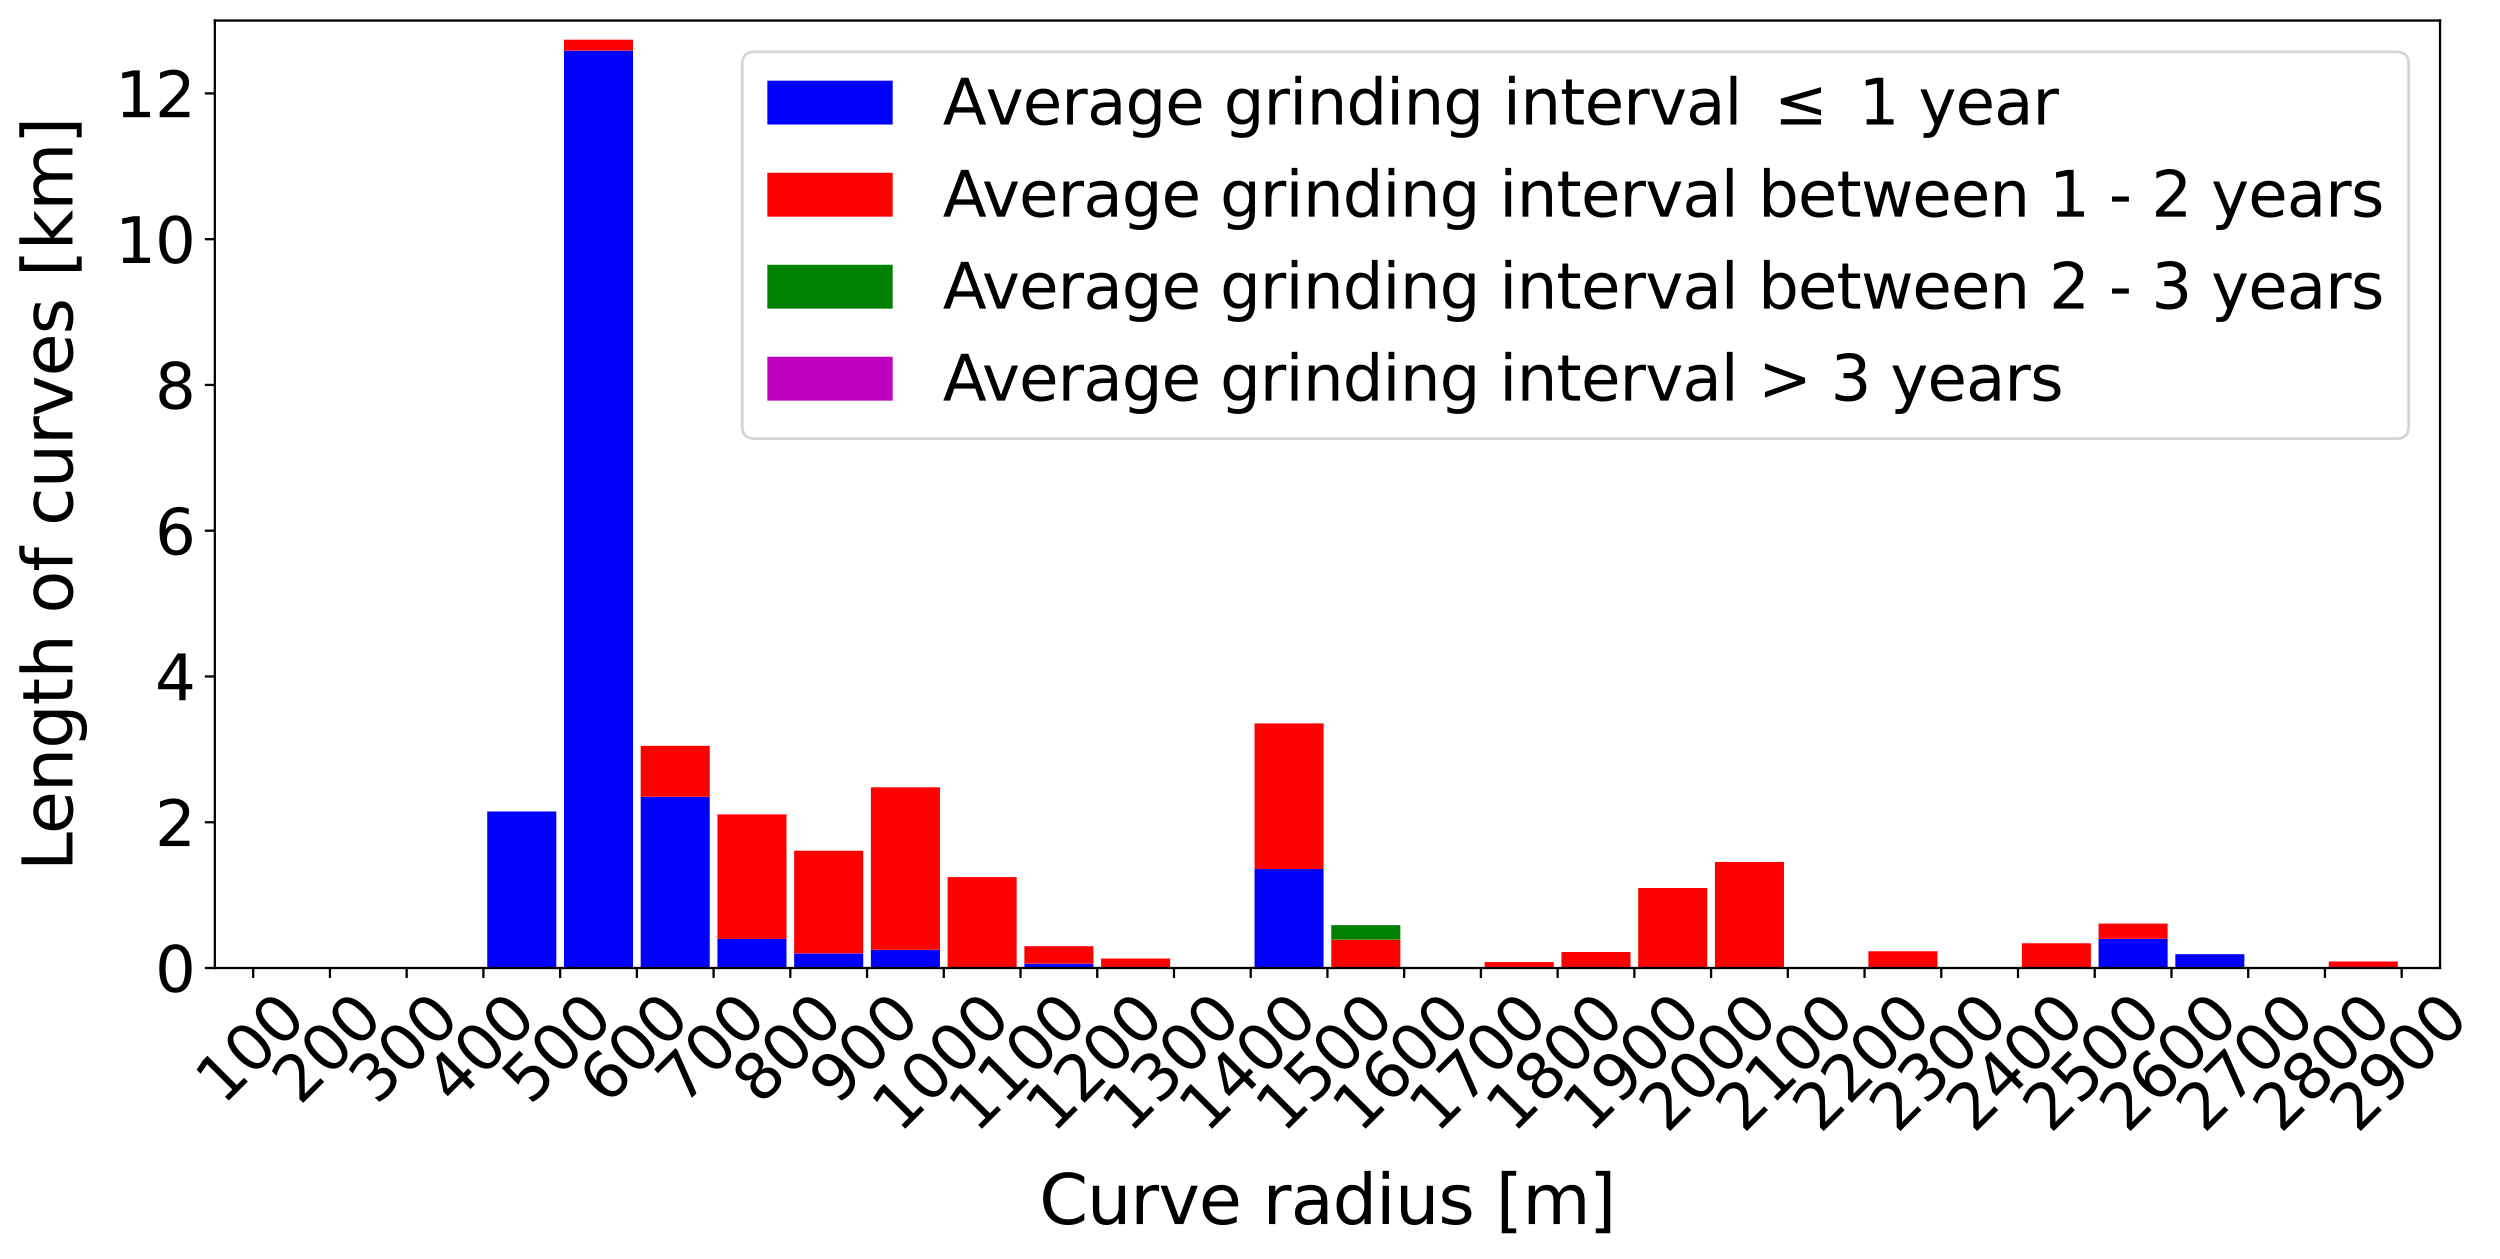<?xml version="1.0" encoding="utf-8" standalone="no"?>
<!DOCTYPE svg PUBLIC "-//W3C//DTD SVG 1.1//EN"
  "http://www.w3.org/Graphics/SVG/1.1/DTD/svg11.dtd">
<svg xmlns:xlink="http://www.w3.org/1999/xlink" width="877.677pt" height="441.914pt" viewBox="0 0 877.677 441.914" xmlns="http://www.w3.org/2000/svg" version="1.1">
 <defs>
  <style type="text/css">*{stroke-linejoin: round; stroke-linecap: butt}</style>
 </defs>
 <g id="figure_1">
  <g id="patch_1">
   <path d="M 0 441.914 
L 877.677 441.914 
L 877.677 0 
L 0 0 
z
" style="fill: #ffffff"/>
  </g>
  <g id="axes_1">
   <g id="patch_2">
    <path d="M 75.422 339.84 
L 856.622 339.84 
L 856.622 7.2 
L 75.422 7.2 
z
" style="fill: #ffffff"/>
   </g>
   <g id="patch_3">
    <path d="M 63.3 339.84 
L 87.545 339.84 
L 87.545 339.84 
L 63.3 339.84 
z
" clip-path="url(#p29ee8880e5)" style="fill: #0000ff"/>
   </g>
   <g id="patch_4">
    <path d="M 90.238 339.84 
L 114.483 339.84 
L 114.483 339.84 
L 90.238 339.84 
z
" clip-path="url(#p29ee8880e5)" style="fill: #0000ff"/>
   </g>
   <g id="patch_5">
    <path d="M 117.176 339.84 
L 141.42 339.84 
L 141.42 339.84 
L 117.176 339.84 
z
" clip-path="url(#p29ee8880e5)" style="fill: #0000ff"/>
   </g>
   <g id="patch_6">
    <path d="M 144.114 339.84 
L 168.358 339.84 
L 168.358 339.84 
L 144.114 339.84 
z
" clip-path="url(#p29ee8880e5)" style="fill: #0000ff"/>
   </g>
   <g id="patch_7">
    <path d="M 171.052 339.84 
L 195.296 339.84 
L 195.296 284.873 
L 171.052 284.873 
z
" clip-path="url(#p29ee8880e5)" style="fill: #0000ff"/>
   </g>
   <g id="patch_8">
    <path d="M 197.99 339.84 
L 222.234 339.84 
L 222.234 17.768 
L 197.99 17.768 
z
" clip-path="url(#p29ee8880e5)" style="fill: #0000ff"/>
   </g>
   <g id="patch_9">
    <path d="M 224.928 339.84 
L 249.172 339.84 
L 249.172 279.728 
L 224.928 279.728 
z
" clip-path="url(#p29ee8880e5)" style="fill: #0000ff"/>
   </g>
   <g id="patch_10">
    <path d="M 251.866 339.84 
L 276.11 339.84 
L 276.11 329.622 
L 251.866 329.622 
z
" clip-path="url(#p29ee8880e5)" style="fill: #0000ff"/>
   </g>
   <g id="patch_11">
    <path d="M 278.804 339.84 
L 303.048 339.84 
L 303.048 334.703 
L 278.804 334.703 
z
" clip-path="url(#p29ee8880e5)" style="fill: #0000ff"/>
   </g>
   <g id="patch_12">
    <path d="M 305.742 339.84 
L 329.986 339.84 
L 329.986 333.449 
L 305.742 333.449 
z
" clip-path="url(#p29ee8880e5)" style="fill: #0000ff"/>
   </g>
   <g id="patch_13">
    <path d="M 332.68 339.84 
L 356.924 339.84 
L 356.924 339.84 
L 332.68 339.84 
z
" clip-path="url(#p29ee8880e5)" style="fill: #0000ff"/>
   </g>
   <g id="patch_14">
    <path d="M 359.618 339.84 
L 383.862 339.84 
L 383.862 338.311 
L 359.618 338.311 
z
" clip-path="url(#p29ee8880e5)" style="fill: #0000ff"/>
   </g>
   <g id="patch_15">
    <path d="M 386.556 339.84 
L 410.8 339.84 
L 410.8 339.84 
L 386.556 339.84 
z
" clip-path="url(#p29ee8880e5)" style="fill: #0000ff"/>
   </g>
   <g id="patch_16">
    <path d="M 413.494 339.84 
L 437.738 339.84 
L 437.738 339.84 
L 413.494 339.84 
z
" clip-path="url(#p29ee8880e5)" style="fill: #0000ff"/>
   </g>
   <g id="patch_17">
    <path d="M 440.431 339.84 
L 464.676 339.84 
L 464.676 305.06 
L 440.431 305.06 
z
" clip-path="url(#p29ee8880e5)" style="fill: #0000ff"/>
   </g>
   <g id="patch_18">
    <path d="M 467.369 339.84 
L 491.614 339.84 
L 491.614 339.84 
L 467.369 339.84 
z
" clip-path="url(#p29ee8880e5)" style="fill: #0000ff"/>
   </g>
   <g id="patch_19">
    <path d="M 494.307 339.84 
L 518.551 339.84 
L 518.551 339.84 
L 494.307 339.84 
z
" clip-path="url(#p29ee8880e5)" style="fill: #0000ff"/>
   </g>
   <g id="patch_20">
    <path d="M 521.245 339.84 
L 545.489 339.84 
L 545.489 339.84 
L 521.245 339.84 
z
" clip-path="url(#p29ee8880e5)" style="fill: #0000ff"/>
   </g>
   <g id="patch_21">
    <path d="M 548.183 339.84 
L 572.427 339.84 
L 572.427 339.84 
L 548.183 339.84 
z
" clip-path="url(#p29ee8880e5)" style="fill: #0000ff"/>
   </g>
   <g id="patch_22">
    <path d="M 575.121 339.84 
L 599.365 339.84 
L 599.365 339.84 
L 575.121 339.84 
z
" clip-path="url(#p29ee8880e5)" style="fill: #0000ff"/>
   </g>
   <g id="patch_23">
    <path d="M 602.059 339.84 
L 626.303 339.84 
L 626.303 339.84 
L 602.059 339.84 
z
" clip-path="url(#p29ee8880e5)" style="fill: #0000ff"/>
   </g>
   <g id="patch_24">
    <path d="M 628.997 339.84 
L 653.241 339.84 
L 653.241 339.84 
L 628.997 339.84 
z
" clip-path="url(#p29ee8880e5)" style="fill: #0000ff"/>
   </g>
   <g id="patch_25">
    <path d="M 655.935 339.84 
L 680.179 339.84 
L 680.179 339.84 
L 655.935 339.84 
z
" clip-path="url(#p29ee8880e5)" style="fill: #0000ff"/>
   </g>
   <g id="patch_26">
    <path d="M 682.873 339.84 
L 707.117 339.84 
L 707.117 339.84 
L 682.873 339.84 
z
" clip-path="url(#p29ee8880e5)" style="fill: #0000ff"/>
   </g>
   <g id="patch_27">
    <path d="M 709.811 339.84 
L 734.055 339.84 
L 734.055 339.84 
L 709.811 339.84 
z
" clip-path="url(#p29ee8880e5)" style="fill: #0000ff"/>
   </g>
   <g id="patch_28">
    <path d="M 736.749 339.84 
L 760.993 339.84 
L 760.993 329.603 
L 736.749 329.603 
z
" clip-path="url(#p29ee8880e5)" style="fill: #0000ff"/>
   </g>
   <g id="patch_29">
    <path d="M 763.687 339.84 
L 787.931 339.84 
L 787.931 334.985 
L 763.687 334.985 
z
" clip-path="url(#p29ee8880e5)" style="fill: #0000ff"/>
   </g>
   <g id="patch_30">
    <path d="M 790.625 339.84 
L 814.869 339.84 
L 814.869 339.84 
L 790.625 339.84 
z
" clip-path="url(#p29ee8880e5)" style="fill: #0000ff"/>
   </g>
   <g id="patch_31">
    <path d="M 817.562 339.84 
L 841.807 339.84 
L 841.807 339.84 
L 817.562 339.84 
z
" clip-path="url(#p29ee8880e5)" style="fill: #0000ff"/>
   </g>
   <g id="patch_32">
    <path d="M 63.3 339.84 
L 87.545 339.84 
L 87.545 339.84 
L 63.3 339.84 
z
" clip-path="url(#p29ee8880e5)" style="fill: #ff0000"/>
   </g>
   <g id="patch_33">
    <path d="M 90.238 339.84 
L 114.483 339.84 
L 114.483 339.84 
L 90.238 339.84 
z
" clip-path="url(#p29ee8880e5)" style="fill: #ff0000"/>
   </g>
   <g id="patch_34">
    <path d="M 117.176 339.84 
L 141.42 339.84 
L 141.42 339.84 
L 117.176 339.84 
z
" clip-path="url(#p29ee8880e5)" style="fill: #ff0000"/>
   </g>
   <g id="patch_35">
    <path d="M 144.114 339.84 
L 168.358 339.84 
L 168.358 339.84 
L 144.114 339.84 
z
" clip-path="url(#p29ee8880e5)" style="fill: #ff0000"/>
   </g>
   <g id="patch_36">
    <path d="M 171.052 284.873 
L 195.296 284.873 
L 195.296 284.873 
L 171.052 284.873 
z
" clip-path="url(#p29ee8880e5)" style="fill: #ff0000"/>
   </g>
   <g id="patch_37">
    <path d="M 197.99 17.768 
L 222.234 17.768 
L 222.234 13.937 
L 197.99 13.937 
z
" clip-path="url(#p29ee8880e5)" style="fill: #ff0000"/>
   </g>
   <g id="patch_38">
    <path d="M 224.928 279.728 
L 249.172 279.728 
L 249.172 261.842 
L 224.928 261.842 
z
" clip-path="url(#p29ee8880e5)" style="fill: #ff0000"/>
   </g>
   <g id="patch_39">
    <path d="M 251.866 329.622 
L 276.11 329.622 
L 276.11 285.912 
L 251.866 285.912 
z
" clip-path="url(#p29ee8880e5)" style="fill: #ff0000"/>
   </g>
   <g id="patch_40">
    <path d="M 278.804 334.703 
L 303.048 334.703 
L 303.048 298.666 
L 278.804 298.666 
z
" clip-path="url(#p29ee8880e5)" style="fill: #ff0000"/>
   </g>
   <g id="patch_41">
    <path d="M 305.742 333.449 
L 329.986 333.449 
L 329.986 276.397 
L 305.742 276.397 
z
" clip-path="url(#p29ee8880e5)" style="fill: #ff0000"/>
   </g>
   <g id="patch_42">
    <path d="M 332.68 339.84 
L 356.924 339.84 
L 356.924 307.916 
L 332.68 307.916 
z
" clip-path="url(#p29ee8880e5)" style="fill: #ff0000"/>
   </g>
   <g id="patch_43">
    <path d="M 359.618 338.311 
L 383.862 338.311 
L 383.862 332.176 
L 359.618 332.176 
z
" clip-path="url(#p29ee8880e5)" style="fill: #ff0000"/>
   </g>
   <g id="patch_44">
    <path d="M 386.556 339.84 
L 410.8 339.84 
L 410.8 336.52 
L 386.556 336.52 
z
" clip-path="url(#p29ee8880e5)" style="fill: #ff0000"/>
   </g>
   <g id="patch_45">
    <path d="M 413.494 339.84 
L 437.738 339.84 
L 437.738 339.84 
L 413.494 339.84 
z
" clip-path="url(#p29ee8880e5)" style="fill: #ff0000"/>
   </g>
   <g id="patch_46">
    <path d="M 440.431 305.06 
L 464.676 305.06 
L 464.676 253.969 
L 440.431 253.969 
z
" clip-path="url(#p29ee8880e5)" style="fill: #ff0000"/>
   </g>
   <g id="patch_47">
    <path d="M 467.369 339.84 
L 491.614 339.84 
L 491.614 329.88 
L 467.369 329.88 
z
" clip-path="url(#p29ee8880e5)" style="fill: #ff0000"/>
   </g>
   <g id="patch_48">
    <path d="M 494.307 339.84 
L 518.551 339.84 
L 518.551 339.84 
L 494.307 339.84 
z
" clip-path="url(#p29ee8880e5)" style="fill: #ff0000"/>
   </g>
   <g id="patch_49">
    <path d="M 521.245 339.84 
L 545.489 339.84 
L 545.489 337.746 
L 521.245 337.746 
z
" clip-path="url(#p29ee8880e5)" style="fill: #ff0000"/>
   </g>
   <g id="patch_50">
    <path d="M 548.183 339.84 
L 572.427 339.84 
L 572.427 334.224 
L 548.183 334.224 
z
" clip-path="url(#p29ee8880e5)" style="fill: #ff0000"/>
   </g>
   <g id="patch_51">
    <path d="M 575.121 339.84 
L 599.365 339.84 
L 599.365 311.751 
L 575.121 311.751 
z
" clip-path="url(#p29ee8880e5)" style="fill: #ff0000"/>
   </g>
   <g id="patch_52">
    <path d="M 602.059 339.84 
L 626.303 339.84 
L 626.303 302.61 
L 602.059 302.61 
z
" clip-path="url(#p29ee8880e5)" style="fill: #ff0000"/>
   </g>
   <g id="patch_53">
    <path d="M 628.997 339.84 
L 653.241 339.84 
L 653.241 339.84 
L 628.997 339.84 
z
" clip-path="url(#p29ee8880e5)" style="fill: #ff0000"/>
   </g>
   <g id="patch_54">
    <path d="M 655.935 339.84 
L 680.179 339.84 
L 680.179 333.961 
L 655.935 333.961 
z
" clip-path="url(#p29ee8880e5)" style="fill: #ff0000"/>
   </g>
   <g id="patch_55">
    <path d="M 682.873 339.84 
L 707.117 339.84 
L 707.117 339.84 
L 682.873 339.84 
z
" clip-path="url(#p29ee8880e5)" style="fill: #ff0000"/>
   </g>
   <g id="patch_56">
    <path d="M 709.811 339.84 
L 734.055 339.84 
L 734.055 331.142 
L 709.811 331.142 
z
" clip-path="url(#p29ee8880e5)" style="fill: #ff0000"/>
   </g>
   <g id="patch_57">
    <path d="M 736.749 329.603 
L 760.993 329.603 
L 760.993 324.236 
L 736.749 324.236 
z
" clip-path="url(#p29ee8880e5)" style="fill: #ff0000"/>
   </g>
   <g id="patch_58">
    <path d="M 763.687 334.985 
L 787.931 334.985 
L 787.931 334.985 
L 763.687 334.985 
z
" clip-path="url(#p29ee8880e5)" style="fill: #ff0000"/>
   </g>
   <g id="patch_59">
    <path d="M 790.625 339.84 
L 814.869 339.84 
L 814.869 339.84 
L 790.625 339.84 
z
" clip-path="url(#p29ee8880e5)" style="fill: #ff0000"/>
   </g>
   <g id="patch_60">
    <path d="M 817.562 339.84 
L 841.807 339.84 
L 841.807 337.544 
L 817.562 337.544 
z
" clip-path="url(#p29ee8880e5)" style="fill: #ff0000"/>
   </g>
   <g id="patch_61">
    <path d="M 63.3 339.84 
L 87.545 339.84 
L 87.545 339.84 
L 63.3 339.84 
z
" clip-path="url(#p29ee8880e5)" style="fill: #008000"/>
   </g>
   <g id="patch_62">
    <path d="M 90.238 339.84 
L 114.483 339.84 
L 114.483 339.84 
L 90.238 339.84 
z
" clip-path="url(#p29ee8880e5)" style="fill: #008000"/>
   </g>
   <g id="patch_63">
    <path d="M 117.176 339.84 
L 141.42 339.84 
L 141.42 339.84 
L 117.176 339.84 
z
" clip-path="url(#p29ee8880e5)" style="fill: #008000"/>
   </g>
   <g id="patch_64">
    <path d="M 144.114 339.84 
L 168.358 339.84 
L 168.358 339.84 
L 144.114 339.84 
z
" clip-path="url(#p29ee8880e5)" style="fill: #008000"/>
   </g>
   <g id="patch_65">
    <path d="M 171.052 284.873 
L 195.296 284.873 
L 195.296 284.873 
L 171.052 284.873 
z
" clip-path="url(#p29ee8880e5)" style="fill: #008000"/>
   </g>
   <g id="patch_66">
    <path d="M 197.99 13.937 
L 222.234 13.937 
L 222.234 13.937 
L 197.99 13.937 
z
" clip-path="url(#p29ee8880e5)" style="fill: #008000"/>
   </g>
   <g id="patch_67">
    <path d="M 224.928 261.842 
L 249.172 261.842 
L 249.172 261.842 
L 224.928 261.842 
z
" clip-path="url(#p29ee8880e5)" style="fill: #008000"/>
   </g>
   <g id="patch_68">
    <path d="M 251.866 285.912 
L 276.11 285.912 
L 276.11 285.912 
L 251.866 285.912 
z
" clip-path="url(#p29ee8880e5)" style="fill: #008000"/>
   </g>
   <g id="patch_69">
    <path d="M 278.804 298.666 
L 303.048 298.666 
L 303.048 298.666 
L 278.804 298.666 
z
" clip-path="url(#p29ee8880e5)" style="fill: #008000"/>
   </g>
   <g id="patch_70">
    <path d="M 305.742 276.397 
L 329.986 276.397 
L 329.986 276.397 
L 305.742 276.397 
z
" clip-path="url(#p29ee8880e5)" style="fill: #008000"/>
   </g>
   <g id="patch_71">
    <path d="M 332.68 307.916 
L 356.924 307.916 
L 356.924 307.916 
L 332.68 307.916 
z
" clip-path="url(#p29ee8880e5)" style="fill: #008000"/>
   </g>
   <g id="patch_72">
    <path d="M 359.618 332.176 
L 383.862 332.176 
L 383.862 332.176 
L 359.618 332.176 
z
" clip-path="url(#p29ee8880e5)" style="fill: #008000"/>
   </g>
   <g id="patch_73">
    <path d="M 386.556 336.52 
L 410.8 336.52 
L 410.8 336.52 
L 386.556 336.52 
z
" clip-path="url(#p29ee8880e5)" style="fill: #008000"/>
   </g>
   <g id="patch_74">
    <path d="M 413.494 339.84 
L 437.738 339.84 
L 437.738 339.84 
L 413.494 339.84 
z
" clip-path="url(#p29ee8880e5)" style="fill: #008000"/>
   </g>
   <g id="patch_75">
    <path d="M 440.431 253.969 
L 464.676 253.969 
L 464.676 253.969 
L 440.431 253.969 
z
" clip-path="url(#p29ee8880e5)" style="fill: #008000"/>
   </g>
   <g id="patch_76">
    <path d="M 467.369 329.88 
L 491.614 329.88 
L 491.614 324.789 
L 467.369 324.789 
z
" clip-path="url(#p29ee8880e5)" style="fill: #008000"/>
   </g>
   <g id="patch_77">
    <path d="M 494.307 339.84 
L 518.551 339.84 
L 518.551 339.84 
L 494.307 339.84 
z
" clip-path="url(#p29ee8880e5)" style="fill: #008000"/>
   </g>
   <g id="patch_78">
    <path d="M 521.245 337.746 
L 545.489 337.746 
L 545.489 337.746 
L 521.245 337.746 
z
" clip-path="url(#p29ee8880e5)" style="fill: #008000"/>
   </g>
   <g id="patch_79">
    <path d="M 548.183 334.224 
L 572.427 334.224 
L 572.427 334.224 
L 548.183 334.224 
z
" clip-path="url(#p29ee8880e5)" style="fill: #008000"/>
   </g>
   <g id="patch_80">
    <path d="M 575.121 311.751 
L 599.365 311.751 
L 599.365 311.751 
L 575.121 311.751 
z
" clip-path="url(#p29ee8880e5)" style="fill: #008000"/>
   </g>
   <g id="patch_81">
    <path d="M 602.059 302.61 
L 626.303 302.61 
L 626.303 302.61 
L 602.059 302.61 
z
" clip-path="url(#p29ee8880e5)" style="fill: #008000"/>
   </g>
   <g id="patch_82">
    <path d="M 628.997 339.84 
L 653.241 339.84 
L 653.241 339.84 
L 628.997 339.84 
z
" clip-path="url(#p29ee8880e5)" style="fill: #008000"/>
   </g>
   <g id="patch_83">
    <path d="M 655.935 333.961 
L 680.179 333.961 
L 680.179 333.961 
L 655.935 333.961 
z
" clip-path="url(#p29ee8880e5)" style="fill: #008000"/>
   </g>
   <g id="patch_84">
    <path d="M 682.873 339.84 
L 707.117 339.84 
L 707.117 339.84 
L 682.873 339.84 
z
" clip-path="url(#p29ee8880e5)" style="fill: #008000"/>
   </g>
   <g id="patch_85">
    <path d="M 709.811 331.142 
L 734.055 331.142 
L 734.055 331.142 
L 709.811 331.142 
z
" clip-path="url(#p29ee8880e5)" style="fill: #008000"/>
   </g>
   <g id="patch_86">
    <path d="M 736.749 324.236 
L 760.993 324.236 
L 760.993 324.236 
L 736.749 324.236 
z
" clip-path="url(#p29ee8880e5)" style="fill: #008000"/>
   </g>
   <g id="patch_87">
    <path d="M 763.687 334.985 
L 787.931 334.985 
L 787.931 334.985 
L 763.687 334.985 
z
" clip-path="url(#p29ee8880e5)" style="fill: #008000"/>
   </g>
   <g id="patch_88">
    <path d="M 790.625 339.84 
L 814.869 339.84 
L 814.869 339.84 
L 790.625 339.84 
z
" clip-path="url(#p29ee8880e5)" style="fill: #008000"/>
   </g>
   <g id="patch_89">
    <path d="M 817.562 337.544 
L 841.807 337.544 
L 841.807 337.544 
L 817.562 337.544 
z
" clip-path="url(#p29ee8880e5)" style="fill: #008000"/>
   </g>
   <g id="patch_90">
    <path d="M 63.3 339.84 
L 87.545 339.84 
L 87.545 339.84 
L 63.3 339.84 
z
" clip-path="url(#p29ee8880e5)" style="fill: #bf00bf"/>
   </g>
   <g id="patch_91">
    <path d="M 90.238 339.84 
L 114.483 339.84 
L 114.483 339.84 
L 90.238 339.84 
z
" clip-path="url(#p29ee8880e5)" style="fill: #bf00bf"/>
   </g>
   <g id="patch_92">
    <path d="M 117.176 339.84 
L 141.42 339.84 
L 141.42 339.84 
L 117.176 339.84 
z
" clip-path="url(#p29ee8880e5)" style="fill: #bf00bf"/>
   </g>
   <g id="patch_93">
    <path d="M 144.114 339.84 
L 168.358 339.84 
L 168.358 339.84 
L 144.114 339.84 
z
" clip-path="url(#p29ee8880e5)" style="fill: #bf00bf"/>
   </g>
   <g id="patch_94">
    <path d="M 171.052 284.873 
L 195.296 284.873 
L 195.296 284.873 
L 171.052 284.873 
z
" clip-path="url(#p29ee8880e5)" style="fill: #bf00bf"/>
   </g>
   <g id="patch_95">
    <path d="M 197.99 13.937 
L 222.234 13.937 
L 222.234 13.937 
L 197.99 13.937 
z
" clip-path="url(#p29ee8880e5)" style="fill: #bf00bf"/>
   </g>
   <g id="patch_96">
    <path d="M 224.928 261.842 
L 249.172 261.842 
L 249.172 261.842 
L 224.928 261.842 
z
" clip-path="url(#p29ee8880e5)" style="fill: #bf00bf"/>
   </g>
   <g id="patch_97">
    <path d="M 251.866 285.912 
L 276.11 285.912 
L 276.11 285.912 
L 251.866 285.912 
z
" clip-path="url(#p29ee8880e5)" style="fill: #bf00bf"/>
   </g>
   <g id="patch_98">
    <path d="M 278.804 298.666 
L 303.048 298.666 
L 303.048 298.666 
L 278.804 298.666 
z
" clip-path="url(#p29ee8880e5)" style="fill: #bf00bf"/>
   </g>
   <g id="patch_99">
    <path d="M 305.742 276.397 
L 329.986 276.397 
L 329.986 276.397 
L 305.742 276.397 
z
" clip-path="url(#p29ee8880e5)" style="fill: #bf00bf"/>
   </g>
   <g id="patch_100">
    <path d="M 332.68 307.916 
L 356.924 307.916 
L 356.924 307.916 
L 332.68 307.916 
z
" clip-path="url(#p29ee8880e5)" style="fill: #bf00bf"/>
   </g>
   <g id="patch_101">
    <path d="M 359.618 332.176 
L 383.862 332.176 
L 383.862 332.176 
L 359.618 332.176 
z
" clip-path="url(#p29ee8880e5)" style="fill: #bf00bf"/>
   </g>
   <g id="patch_102">
    <path d="M 386.556 336.52 
L 410.8 336.52 
L 410.8 336.52 
L 386.556 336.52 
z
" clip-path="url(#p29ee8880e5)" style="fill: #bf00bf"/>
   </g>
   <g id="patch_103">
    <path d="M 413.494 339.84 
L 437.738 339.84 
L 437.738 339.84 
L 413.494 339.84 
z
" clip-path="url(#p29ee8880e5)" style="fill: #bf00bf"/>
   </g>
   <g id="patch_104">
    <path d="M 440.431 253.969 
L 464.676 253.969 
L 464.676 253.969 
L 440.431 253.969 
z
" clip-path="url(#p29ee8880e5)" style="fill: #bf00bf"/>
   </g>
   <g id="patch_105">
    <path d="M 467.369 324.789 
L 491.614 324.789 
L 491.614 324.789 
L 467.369 324.789 
z
" clip-path="url(#p29ee8880e5)" style="fill: #bf00bf"/>
   </g>
   <g id="patch_106">
    <path d="M 494.307 339.84 
L 518.551 339.84 
L 518.551 339.84 
L 494.307 339.84 
z
" clip-path="url(#p29ee8880e5)" style="fill: #bf00bf"/>
   </g>
   <g id="patch_107">
    <path d="M 521.245 337.746 
L 545.489 337.746 
L 545.489 337.746 
L 521.245 337.746 
z
" clip-path="url(#p29ee8880e5)" style="fill: #bf00bf"/>
   </g>
   <g id="patch_108">
    <path d="M 548.183 334.224 
L 572.427 334.224 
L 572.427 334.224 
L 548.183 334.224 
z
" clip-path="url(#p29ee8880e5)" style="fill: #bf00bf"/>
   </g>
   <g id="patch_109">
    <path d="M 575.121 311.751 
L 599.365 311.751 
L 599.365 311.751 
L 575.121 311.751 
z
" clip-path="url(#p29ee8880e5)" style="fill: #bf00bf"/>
   </g>
   <g id="patch_110">
    <path d="M 602.059 302.61 
L 626.303 302.61 
L 626.303 302.61 
L 602.059 302.61 
z
" clip-path="url(#p29ee8880e5)" style="fill: #bf00bf"/>
   </g>
   <g id="patch_111">
    <path d="M 628.997 339.84 
L 653.241 339.84 
L 653.241 339.84 
L 628.997 339.84 
z
" clip-path="url(#p29ee8880e5)" style="fill: #bf00bf"/>
   </g>
   <g id="patch_112">
    <path d="M 655.935 333.961 
L 680.179 333.961 
L 680.179 333.961 
L 655.935 333.961 
z
" clip-path="url(#p29ee8880e5)" style="fill: #bf00bf"/>
   </g>
   <g id="patch_113">
    <path d="M 682.873 339.84 
L 707.117 339.84 
L 707.117 339.84 
L 682.873 339.84 
z
" clip-path="url(#p29ee8880e5)" style="fill: #bf00bf"/>
   </g>
   <g id="patch_114">
    <path d="M 709.811 331.142 
L 734.055 331.142 
L 734.055 331.142 
L 709.811 331.142 
z
" clip-path="url(#p29ee8880e5)" style="fill: #bf00bf"/>
   </g>
   <g id="patch_115">
    <path d="M 736.749 324.236 
L 760.993 324.236 
L 760.993 324.236 
L 736.749 324.236 
z
" clip-path="url(#p29ee8880e5)" style="fill: #bf00bf"/>
   </g>
   <g id="patch_116">
    <path d="M 763.687 334.985 
L 787.931 334.985 
L 787.931 334.985 
L 763.687 334.985 
z
" clip-path="url(#p29ee8880e5)" style="fill: #bf00bf"/>
   </g>
   <g id="patch_117">
    <path d="M 790.625 339.84 
L 814.869 339.84 
L 814.869 339.84 
L 790.625 339.84 
z
" clip-path="url(#p29ee8880e5)" style="fill: #bf00bf"/>
   </g>
   <g id="patch_118">
    <path d="M 817.562 337.544 
L 841.807 337.544 
L 841.807 337.544 
L 817.562 337.544 
z
" clip-path="url(#p29ee8880e5)" style="fill: #bf00bf"/>
   </g>
   <g id="matplotlib.axis_1">
    <g id="xtick_1">
     <g id="line2d_1">
      <defs>
       <path id="ma88de1be02" d="M 0 0 
L 0 3.5 
" style="stroke: #000000; stroke-width: 0.8"/>
      </defs>
      <g>
       <use xlink:href="#ma88de1be02" x="88.891" y="339.84" style="stroke: #000000; stroke-width: 0.8"/>
      </g>
     </g>
     <g id="text_1">
      <!-- 100 -->
      <g transform="translate(78.337 388.354) rotate(-45) scale(0.22 -0.22)">
       <defs>
        <path id="DejaVuSans-31" d="M 794 531 
L 1825 531 
L 1825 4091 
L 703 3866 
L 703 4441 
L 1819 4666 
L 2450 4666 
L 2450 531 
L 3481 531 
L 3481 0 
L 794 0 
L 794 531 
z
" transform="scale(0.016)"/>
        <path id="DejaVuSans-30" d="M 2034 4250 
Q 1547 4250 1301 3770 
Q 1056 3291 1056 2328 
Q 1056 1369 1301 889 
Q 1547 409 2034 409 
Q 2525 409 2770 889 
Q 3016 1369 3016 2328 
Q 3016 3291 2770 3770 
Q 2525 4250 2034 4250 
z
M 2034 4750 
Q 2819 4750 3233 4129 
Q 3647 3509 3647 2328 
Q 3647 1150 3233 529 
Q 2819 -91 2034 -91 
Q 1250 -91 836 529 
Q 422 1150 422 2328 
Q 422 3509 836 4129 
Q 1250 4750 2034 4750 
z
" transform="scale(0.016)"/>
       </defs>
       <use xlink:href="#DejaVuSans-31"/>
       <use xlink:href="#DejaVuSans-30" x="63.623"/>
       <use xlink:href="#DejaVuSans-30" x="127.246"/>
      </g>
     </g>
    </g>
    <g id="xtick_2">
     <g id="line2d_2">
      <g>
       <use xlink:href="#ma88de1be02" x="115.829" y="339.84" style="stroke: #000000; stroke-width: 0.8"/>
      </g>
     </g>
     <g id="text_2">
      <!-- 200 -->
      <g transform="translate(105.275 388.354) rotate(-45) scale(0.22 -0.22)">
       <defs>
        <path id="DejaVuSans-32" d="M 1228 531 
L 3431 531 
L 3431 0 
L 469 0 
L 469 531 
Q 828 903 1448 1529 
Q 2069 2156 2228 2338 
Q 2531 2678 2651 2914 
Q 2772 3150 2772 3378 
Q 2772 3750 2511 3984 
Q 2250 4219 1831 4219 
Q 1534 4219 1204 4116 
Q 875 4013 500 3803 
L 500 4441 
Q 881 4594 1212 4672 
Q 1544 4750 1819 4750 
Q 2544 4750 2975 4387 
Q 3406 4025 3406 3419 
Q 3406 3131 3298 2873 
Q 3191 2616 2906 2266 
Q 2828 2175 2409 1742 
Q 1991 1309 1228 531 
z
" transform="scale(0.016)"/>
       </defs>
       <use xlink:href="#DejaVuSans-32"/>
       <use xlink:href="#DejaVuSans-30" x="63.623"/>
       <use xlink:href="#DejaVuSans-30" x="127.246"/>
      </g>
     </g>
    </g>
    <g id="xtick_3">
     <g id="line2d_3">
      <g>
       <use xlink:href="#ma88de1be02" x="142.767" y="339.84" style="stroke: #000000; stroke-width: 0.8"/>
      </g>
     </g>
     <g id="text_3">
      <!-- 300 -->
      <g transform="translate(132.213 388.354) rotate(-45) scale(0.22 -0.22)">
       <defs>
        <path id="DejaVuSans-33" d="M 2597 2516 
Q 3050 2419 3304 2112 
Q 3559 1806 3559 1356 
Q 3559 666 3084 287 
Q 2609 -91 1734 -91 
Q 1441 -91 1130 -33 
Q 819 25 488 141 
L 488 750 
Q 750 597 1062 519 
Q 1375 441 1716 441 
Q 2309 441 2620 675 
Q 2931 909 2931 1356 
Q 2931 1769 2642 2001 
Q 2353 2234 1838 2234 
L 1294 2234 
L 1294 2753 
L 1863 2753 
Q 2328 2753 2575 2939 
Q 2822 3125 2822 3475 
Q 2822 3834 2567 4026 
Q 2313 4219 1838 4219 
Q 1578 4219 1281 4162 
Q 984 4106 628 3988 
L 628 4550 
Q 988 4650 1302 4700 
Q 1616 4750 1894 4750 
Q 2613 4750 3031 4423 
Q 3450 4097 3450 3541 
Q 3450 3153 3228 2886 
Q 3006 2619 2597 2516 
z
" transform="scale(0.016)"/>
       </defs>
       <use xlink:href="#DejaVuSans-33"/>
       <use xlink:href="#DejaVuSans-30" x="63.623"/>
       <use xlink:href="#DejaVuSans-30" x="127.246"/>
      </g>
     </g>
    </g>
    <g id="xtick_4">
     <g id="line2d_4">
      <g>
       <use xlink:href="#ma88de1be02" x="169.705" y="339.84" style="stroke: #000000; stroke-width: 0.8"/>
      </g>
     </g>
     <g id="text_4">
      <!-- 400 -->
      <g transform="translate(159.151 388.354) rotate(-45) scale(0.22 -0.22)">
       <defs>
        <path id="DejaVuSans-34" d="M 2419 4116 
L 825 1625 
L 2419 1625 
L 2419 4116 
z
M 2253 4666 
L 3047 4666 
L 3047 1625 
L 3713 1625 
L 3713 1100 
L 3047 1100 
L 3047 0 
L 2419 0 
L 2419 1100 
L 313 1100 
L 313 1709 
L 2253 4666 
z
" transform="scale(0.016)"/>
       </defs>
       <use xlink:href="#DejaVuSans-34"/>
       <use xlink:href="#DejaVuSans-30" x="63.623"/>
       <use xlink:href="#DejaVuSans-30" x="127.246"/>
      </g>
     </g>
    </g>
    <g id="xtick_5">
     <g id="line2d_5">
      <g>
       <use xlink:href="#ma88de1be02" x="196.643" y="339.84" style="stroke: #000000; stroke-width: 0.8"/>
      </g>
     </g>
     <g id="text_5">
      <!-- 500 -->
      <g transform="translate(186.089 388.354) rotate(-45) scale(0.22 -0.22)">
       <defs>
        <path id="DejaVuSans-35" d="M 691 4666 
L 3169 4666 
L 3169 4134 
L 1269 4134 
L 1269 2991 
Q 1406 3038 1543 3061 
Q 1681 3084 1819 3084 
Q 2600 3084 3056 2656 
Q 3513 2228 3513 1497 
Q 3513 744 3044 326 
Q 2575 -91 1722 -91 
Q 1428 -91 1123 -41 
Q 819 9 494 109 
L 494 744 
Q 775 591 1075 516 
Q 1375 441 1709 441 
Q 2250 441 2565 725 
Q 2881 1009 2881 1497 
Q 2881 1984 2565 2268 
Q 2250 2553 1709 2553 
Q 1456 2553 1204 2497 
Q 953 2441 691 2322 
L 691 4666 
z
" transform="scale(0.016)"/>
       </defs>
       <use xlink:href="#DejaVuSans-35"/>
       <use xlink:href="#DejaVuSans-30" x="63.623"/>
       <use xlink:href="#DejaVuSans-30" x="127.246"/>
      </g>
     </g>
    </g>
    <g id="xtick_6">
     <g id="line2d_6">
      <g>
       <use xlink:href="#ma88de1be02" x="223.581" y="339.84" style="stroke: #000000; stroke-width: 0.8"/>
      </g>
     </g>
     <g id="text_6">
      <!-- 600 -->
      <g transform="translate(213.027 388.354) rotate(-45) scale(0.22 -0.22)">
       <defs>
        <path id="DejaVuSans-36" d="M 2113 2584 
Q 1688 2584 1439 2293 
Q 1191 2003 1191 1497 
Q 1191 994 1439 701 
Q 1688 409 2113 409 
Q 2538 409 2786 701 
Q 3034 994 3034 1497 
Q 3034 2003 2786 2293 
Q 2538 2584 2113 2584 
z
M 3366 4563 
L 3366 3988 
Q 3128 4100 2886 4159 
Q 2644 4219 2406 4219 
Q 1781 4219 1451 3797 
Q 1122 3375 1075 2522 
Q 1259 2794 1537 2939 
Q 1816 3084 2150 3084 
Q 2853 3084 3261 2657 
Q 3669 2231 3669 1497 
Q 3669 778 3244 343 
Q 2819 -91 2113 -91 
Q 1303 -91 875 529 
Q 447 1150 447 2328 
Q 447 3434 972 4092 
Q 1497 4750 2381 4750 
Q 2619 4750 2861 4703 
Q 3103 4656 3366 4563 
z
" transform="scale(0.016)"/>
       </defs>
       <use xlink:href="#DejaVuSans-36"/>
       <use xlink:href="#DejaVuSans-30" x="63.623"/>
       <use xlink:href="#DejaVuSans-30" x="127.246"/>
      </g>
     </g>
    </g>
    <g id="xtick_7">
     <g id="line2d_7">
      <g>
       <use xlink:href="#ma88de1be02" x="250.519" y="339.84" style="stroke: #000000; stroke-width: 0.8"/>
      </g>
     </g>
     <g id="text_7">
      <!-- 700 -->
      <g transform="translate(239.965 388.354) rotate(-45) scale(0.22 -0.22)">
       <defs>
        <path id="DejaVuSans-37" d="M 525 4666 
L 3525 4666 
L 3525 4397 
L 1831 0 
L 1172 0 
L 2766 4134 
L 525 4134 
L 525 4666 
z
" transform="scale(0.016)"/>
       </defs>
       <use xlink:href="#DejaVuSans-37"/>
       <use xlink:href="#DejaVuSans-30" x="63.623"/>
       <use xlink:href="#DejaVuSans-30" x="127.246"/>
      </g>
     </g>
    </g>
    <g id="xtick_8">
     <g id="line2d_8">
      <g>
       <use xlink:href="#ma88de1be02" x="277.457" y="339.84" style="stroke: #000000; stroke-width: 0.8"/>
      </g>
     </g>
     <g id="text_8">
      <!-- 800 -->
      <g transform="translate(266.903 388.354) rotate(-45) scale(0.22 -0.22)">
       <defs>
        <path id="DejaVuSans-38" d="M 2034 2216 
Q 1584 2216 1326 1975 
Q 1069 1734 1069 1313 
Q 1069 891 1326 650 
Q 1584 409 2034 409 
Q 2484 409 2743 651 
Q 3003 894 3003 1313 
Q 3003 1734 2745 1975 
Q 2488 2216 2034 2216 
z
M 1403 2484 
Q 997 2584 770 2862 
Q 544 3141 544 3541 
Q 544 4100 942 4425 
Q 1341 4750 2034 4750 
Q 2731 4750 3128 4425 
Q 3525 4100 3525 3541 
Q 3525 3141 3298 2862 
Q 3072 2584 2669 2484 
Q 3125 2378 3379 2068 
Q 3634 1759 3634 1313 
Q 3634 634 3220 271 
Q 2806 -91 2034 -91 
Q 1263 -91 848 271 
Q 434 634 434 1313 
Q 434 1759 690 2068 
Q 947 2378 1403 2484 
z
M 1172 3481 
Q 1172 3119 1398 2916 
Q 1625 2713 2034 2713 
Q 2441 2713 2670 2916 
Q 2900 3119 2900 3481 
Q 2900 3844 2670 4047 
Q 2441 4250 2034 4250 
Q 1625 4250 1398 4047 
Q 1172 3844 1172 3481 
z
" transform="scale(0.016)"/>
       </defs>
       <use xlink:href="#DejaVuSans-38"/>
       <use xlink:href="#DejaVuSans-30" x="63.623"/>
       <use xlink:href="#DejaVuSans-30" x="127.246"/>
      </g>
     </g>
    </g>
    <g id="xtick_9">
     <g id="line2d_9">
      <g>
       <use xlink:href="#ma88de1be02" x="304.395" y="339.84" style="stroke: #000000; stroke-width: 0.8"/>
      </g>
     </g>
     <g id="text_9">
      <!-- 900 -->
      <g transform="translate(293.841 388.354) rotate(-45) scale(0.22 -0.22)">
       <defs>
        <path id="DejaVuSans-39" d="M 703 97 
L 703 672 
Q 941 559 1184 500 
Q 1428 441 1663 441 
Q 2288 441 2617 861 
Q 2947 1281 2994 2138 
Q 2813 1869 2534 1725 
Q 2256 1581 1919 1581 
Q 1219 1581 811 2004 
Q 403 2428 403 3163 
Q 403 3881 828 4315 
Q 1253 4750 1959 4750 
Q 2769 4750 3195 4129 
Q 3622 3509 3622 2328 
Q 3622 1225 3098 567 
Q 2575 -91 1691 -91 
Q 1453 -91 1209 -44 
Q 966 3 703 97 
z
M 1959 2075 
Q 2384 2075 2632 2365 
Q 2881 2656 2881 3163 
Q 2881 3666 2632 3958 
Q 2384 4250 1959 4250 
Q 1534 4250 1286 3958 
Q 1038 3666 1038 3163 
Q 1038 2656 1286 2365 
Q 1534 2075 1959 2075 
z
" transform="scale(0.016)"/>
       </defs>
       <use xlink:href="#DejaVuSans-39"/>
       <use xlink:href="#DejaVuSans-30" x="63.623"/>
       <use xlink:href="#DejaVuSans-30" x="127.246"/>
      </g>
     </g>
    </g>
    <g id="xtick_10">
     <g id="line2d_10">
      <g>
       <use xlink:href="#ma88de1be02" x="331.333" y="339.84" style="stroke: #000000; stroke-width: 0.8"/>
      </g>
     </g>
     <g id="text_10">
      <!-- 1000 -->
      <g transform="translate(315.83 398.251) rotate(-45) scale(0.22 -0.22)">
       <use xlink:href="#DejaVuSans-31"/>
       <use xlink:href="#DejaVuSans-30" x="63.623"/>
       <use xlink:href="#DejaVuSans-30" x="127.246"/>
       <use xlink:href="#DejaVuSans-30" x="190.869"/>
      </g>
     </g>
    </g>
    <g id="xtick_11">
     <g id="line2d_11">
      <g>
       <use xlink:href="#ma88de1be02" x="358.271" y="339.84" style="stroke: #000000; stroke-width: 0.8"/>
      </g>
     </g>
     <g id="text_11">
      <!-- 1100 -->
      <g transform="translate(342.768 398.251) rotate(-45) scale(0.22 -0.22)">
       <use xlink:href="#DejaVuSans-31"/>
       <use xlink:href="#DejaVuSans-31" x="63.623"/>
       <use xlink:href="#DejaVuSans-30" x="127.246"/>
       <use xlink:href="#DejaVuSans-30" x="190.869"/>
      </g>
     </g>
    </g>
    <g id="xtick_12">
     <g id="line2d_12">
      <g>
       <use xlink:href="#ma88de1be02" x="385.209" y="339.84" style="stroke: #000000; stroke-width: 0.8"/>
      </g>
     </g>
     <g id="text_12">
      <!-- 1200 -->
      <g transform="translate(369.706 398.251) rotate(-45) scale(0.22 -0.22)">
       <use xlink:href="#DejaVuSans-31"/>
       <use xlink:href="#DejaVuSans-32" x="63.623"/>
       <use xlink:href="#DejaVuSans-30" x="127.246"/>
       <use xlink:href="#DejaVuSans-30" x="190.869"/>
      </g>
     </g>
    </g>
    <g id="xtick_13">
     <g id="line2d_13">
      <g>
       <use xlink:href="#ma88de1be02" x="412.147" y="339.84" style="stroke: #000000; stroke-width: 0.8"/>
      </g>
     </g>
     <g id="text_13">
      <!-- 1300 -->
      <g transform="translate(396.644 398.251) rotate(-45) scale(0.22 -0.22)">
       <use xlink:href="#DejaVuSans-31"/>
       <use xlink:href="#DejaVuSans-33" x="63.623"/>
       <use xlink:href="#DejaVuSans-30" x="127.246"/>
       <use xlink:href="#DejaVuSans-30" x="190.869"/>
      </g>
     </g>
    </g>
    <g id="xtick_14">
     <g id="line2d_14">
      <g>
       <use xlink:href="#ma88de1be02" x="439.085" y="339.84" style="stroke: #000000; stroke-width: 0.8"/>
      </g>
     </g>
     <g id="text_14">
      <!-- 1400 -->
      <g transform="translate(423.582 398.251) rotate(-45) scale(0.22 -0.22)">
       <use xlink:href="#DejaVuSans-31"/>
       <use xlink:href="#DejaVuSans-34" x="63.623"/>
       <use xlink:href="#DejaVuSans-30" x="127.246"/>
       <use xlink:href="#DejaVuSans-30" x="190.869"/>
      </g>
     </g>
    </g>
    <g id="xtick_15">
     <g id="line2d_15">
      <g>
       <use xlink:href="#ma88de1be02" x="466.022" y="339.84" style="stroke: #000000; stroke-width: 0.8"/>
      </g>
     </g>
     <g id="text_15">
      <!-- 1500 -->
      <g transform="translate(450.52 398.251) rotate(-45) scale(0.22 -0.22)">
       <use xlink:href="#DejaVuSans-31"/>
       <use xlink:href="#DejaVuSans-35" x="63.623"/>
       <use xlink:href="#DejaVuSans-30" x="127.246"/>
       <use xlink:href="#DejaVuSans-30" x="190.869"/>
      </g>
     </g>
    </g>
    <g id="xtick_16">
     <g id="line2d_16">
      <g>
       <use xlink:href="#ma88de1be02" x="492.96" y="339.84" style="stroke: #000000; stroke-width: 0.8"/>
      </g>
     </g>
     <g id="text_16">
      <!-- 1600 -->
      <g transform="translate(477.458 398.251) rotate(-45) scale(0.22 -0.22)">
       <use xlink:href="#DejaVuSans-31"/>
       <use xlink:href="#DejaVuSans-36" x="63.623"/>
       <use xlink:href="#DejaVuSans-30" x="127.246"/>
       <use xlink:href="#DejaVuSans-30" x="190.869"/>
      </g>
     </g>
    </g>
    <g id="xtick_17">
     <g id="line2d_17">
      <g>
       <use xlink:href="#ma88de1be02" x="519.898" y="339.84" style="stroke: #000000; stroke-width: 0.8"/>
      </g>
     </g>
     <g id="text_17">
      <!-- 1700 -->
      <g transform="translate(504.395 398.251) rotate(-45) scale(0.22 -0.22)">
       <use xlink:href="#DejaVuSans-31"/>
       <use xlink:href="#DejaVuSans-37" x="63.623"/>
       <use xlink:href="#DejaVuSans-30" x="127.246"/>
       <use xlink:href="#DejaVuSans-30" x="190.869"/>
      </g>
     </g>
    </g>
    <g id="xtick_18">
     <g id="line2d_18">
      <g>
       <use xlink:href="#ma88de1be02" x="546.836" y="339.84" style="stroke: #000000; stroke-width: 0.8"/>
      </g>
     </g>
     <g id="text_18">
      <!-- 1800 -->
      <g transform="translate(531.333 398.251) rotate(-45) scale(0.22 -0.22)">
       <use xlink:href="#DejaVuSans-31"/>
       <use xlink:href="#DejaVuSans-38" x="63.623"/>
       <use xlink:href="#DejaVuSans-30" x="127.246"/>
       <use xlink:href="#DejaVuSans-30" x="190.869"/>
      </g>
     </g>
    </g>
    <g id="xtick_19">
     <g id="line2d_19">
      <g>
       <use xlink:href="#ma88de1be02" x="573.774" y="339.84" style="stroke: #000000; stroke-width: 0.8"/>
      </g>
     </g>
     <g id="text_19">
      <!-- 1900 -->
      <g transform="translate(558.271 398.251) rotate(-45) scale(0.22 -0.22)">
       <use xlink:href="#DejaVuSans-31"/>
       <use xlink:href="#DejaVuSans-39" x="63.623"/>
       <use xlink:href="#DejaVuSans-30" x="127.246"/>
       <use xlink:href="#DejaVuSans-30" x="190.869"/>
      </g>
     </g>
    </g>
    <g id="xtick_20">
     <g id="line2d_20">
      <g>
       <use xlink:href="#ma88de1be02" x="600.712" y="339.84" style="stroke: #000000; stroke-width: 0.8"/>
      </g>
     </g>
     <g id="text_20">
      <!-- 2000 -->
      <g transform="translate(585.209 398.251) rotate(-45) scale(0.22 -0.22)">
       <use xlink:href="#DejaVuSans-32"/>
       <use xlink:href="#DejaVuSans-30" x="63.623"/>
       <use xlink:href="#DejaVuSans-30" x="127.246"/>
       <use xlink:href="#DejaVuSans-30" x="190.869"/>
      </g>
     </g>
    </g>
    <g id="xtick_21">
     <g id="line2d_21">
      <g>
       <use xlink:href="#ma88de1be02" x="627.65" y="339.84" style="stroke: #000000; stroke-width: 0.8"/>
      </g>
     </g>
     <g id="text_21">
      <!-- 2100 -->
      <g transform="translate(612.147 398.251) rotate(-45) scale(0.22 -0.22)">
       <use xlink:href="#DejaVuSans-32"/>
       <use xlink:href="#DejaVuSans-31" x="63.623"/>
       <use xlink:href="#DejaVuSans-30" x="127.246"/>
       <use xlink:href="#DejaVuSans-30" x="190.869"/>
      </g>
     </g>
    </g>
    <g id="xtick_22">
     <g id="line2d_22">
      <g>
       <use xlink:href="#ma88de1be02" x="654.588" y="339.84" style="stroke: #000000; stroke-width: 0.8"/>
      </g>
     </g>
     <g id="text_22">
      <!-- 2200 -->
      <g transform="translate(639.085 398.251) rotate(-45) scale(0.22 -0.22)">
       <use xlink:href="#DejaVuSans-32"/>
       <use xlink:href="#DejaVuSans-32" x="63.623"/>
       <use xlink:href="#DejaVuSans-30" x="127.246"/>
       <use xlink:href="#DejaVuSans-30" x="190.869"/>
      </g>
     </g>
    </g>
    <g id="xtick_23">
     <g id="line2d_23">
      <g>
       <use xlink:href="#ma88de1be02" x="681.526" y="339.84" style="stroke: #000000; stroke-width: 0.8"/>
      </g>
     </g>
     <g id="text_23">
      <!-- 2300 -->
      <g transform="translate(666.023 398.251) rotate(-45) scale(0.22 -0.22)">
       <use xlink:href="#DejaVuSans-32"/>
       <use xlink:href="#DejaVuSans-33" x="63.623"/>
       <use xlink:href="#DejaVuSans-30" x="127.246"/>
       <use xlink:href="#DejaVuSans-30" x="190.869"/>
      </g>
     </g>
    </g>
    <g id="xtick_24">
     <g id="line2d_24">
      <g>
       <use xlink:href="#ma88de1be02" x="708.464" y="339.84" style="stroke: #000000; stroke-width: 0.8"/>
      </g>
     </g>
     <g id="text_24">
      <!-- 2400 -->
      <g transform="translate(692.961 398.251) rotate(-45) scale(0.22 -0.22)">
       <use xlink:href="#DejaVuSans-32"/>
       <use xlink:href="#DejaVuSans-34" x="63.623"/>
       <use xlink:href="#DejaVuSans-30" x="127.246"/>
       <use xlink:href="#DejaVuSans-30" x="190.869"/>
      </g>
     </g>
    </g>
    <g id="xtick_25">
     <g id="line2d_25">
      <g>
       <use xlink:href="#ma88de1be02" x="735.402" y="339.84" style="stroke: #000000; stroke-width: 0.8"/>
      </g>
     </g>
     <g id="text_25">
      <!-- 2500 -->
      <g transform="translate(719.899 398.251) rotate(-45) scale(0.22 -0.22)">
       <use xlink:href="#DejaVuSans-32"/>
       <use xlink:href="#DejaVuSans-35" x="63.623"/>
       <use xlink:href="#DejaVuSans-30" x="127.246"/>
       <use xlink:href="#DejaVuSans-30" x="190.869"/>
      </g>
     </g>
    </g>
    <g id="xtick_26">
     <g id="line2d_26">
      <g>
       <use xlink:href="#ma88de1be02" x="762.34" y="339.84" style="stroke: #000000; stroke-width: 0.8"/>
      </g>
     </g>
     <g id="text_26">
      <!-- 2600 -->
      <g transform="translate(746.837 398.251) rotate(-45) scale(0.22 -0.22)">
       <use xlink:href="#DejaVuSans-32"/>
       <use xlink:href="#DejaVuSans-36" x="63.623"/>
       <use xlink:href="#DejaVuSans-30" x="127.246"/>
       <use xlink:href="#DejaVuSans-30" x="190.869"/>
      </g>
     </g>
    </g>
    <g id="xtick_27">
     <g id="line2d_27">
      <g>
       <use xlink:href="#ma88de1be02" x="789.278" y="339.84" style="stroke: #000000; stroke-width: 0.8"/>
      </g>
     </g>
     <g id="text_27">
      <!-- 2700 -->
      <g transform="translate(773.775 398.251) rotate(-45) scale(0.22 -0.22)">
       <use xlink:href="#DejaVuSans-32"/>
       <use xlink:href="#DejaVuSans-37" x="63.623"/>
       <use xlink:href="#DejaVuSans-30" x="127.246"/>
       <use xlink:href="#DejaVuSans-30" x="190.869"/>
      </g>
     </g>
    </g>
    <g id="xtick_28">
     <g id="line2d_28">
      <g>
       <use xlink:href="#ma88de1be02" x="816.216" y="339.84" style="stroke: #000000; stroke-width: 0.8"/>
      </g>
     </g>
     <g id="text_28">
      <!-- 2800 -->
      <g transform="translate(800.713 398.251) rotate(-45) scale(0.22 -0.22)">
       <use xlink:href="#DejaVuSans-32"/>
       <use xlink:href="#DejaVuSans-38" x="63.623"/>
       <use xlink:href="#DejaVuSans-30" x="127.246"/>
       <use xlink:href="#DejaVuSans-30" x="190.869"/>
      </g>
     </g>
    </g>
    <g id="xtick_29">
     <g id="line2d_29">
      <g>
       <use xlink:href="#ma88de1be02" x="843.154" y="339.84" style="stroke: #000000; stroke-width: 0.8"/>
      </g>
     </g>
     <g id="text_29">
      <!-- 2900 -->
      <g transform="translate(827.651 398.251) rotate(-45) scale(0.22 -0.22)">
       <use xlink:href="#DejaVuSans-32"/>
       <use xlink:href="#DejaVuSans-39" x="63.623"/>
       <use xlink:href="#DejaVuSans-30" x="127.246"/>
       <use xlink:href="#DejaVuSans-30" x="190.869"/>
      </g>
     </g>
    </g>
    <g id="text_30">
     <!-- Curve radius [m] -->
     <g transform="translate(364.844 429.723) scale(0.24 -0.24)">
      <defs>
       <path id="DejaVuSans-43" d="M 4122 4306 
L 4122 3641 
Q 3803 3938 3442 4084 
Q 3081 4231 2675 4231 
Q 1875 4231 1450 3742 
Q 1025 3253 1025 2328 
Q 1025 1406 1450 917 
Q 1875 428 2675 428 
Q 3081 428 3442 575 
Q 3803 722 4122 1019 
L 4122 359 
Q 3791 134 3420 21 
Q 3050 -91 2638 -91 
Q 1578 -91 968 557 
Q 359 1206 359 2328 
Q 359 3453 968 4101 
Q 1578 4750 2638 4750 
Q 3056 4750 3426 4639 
Q 3797 4528 4122 4306 
z
" transform="scale(0.016)"/>
       <path id="DejaVuSans-75" d="M 544 1381 
L 544 3500 
L 1119 3500 
L 1119 1403 
Q 1119 906 1312 657 
Q 1506 409 1894 409 
Q 2359 409 2629 706 
Q 2900 1003 2900 1516 
L 2900 3500 
L 3475 3500 
L 3475 0 
L 2900 0 
L 2900 538 
Q 2691 219 2414 64 
Q 2138 -91 1772 -91 
Q 1169 -91 856 284 
Q 544 659 544 1381 
z
M 1991 3584 
L 1991 3584 
z
" transform="scale(0.016)"/>
       <path id="DejaVuSans-72" d="M 2631 2963 
Q 2534 3019 2420 3045 
Q 2306 3072 2169 3072 
Q 1681 3072 1420 2755 
Q 1159 2438 1159 1844 
L 1159 0 
L 581 0 
L 581 3500 
L 1159 3500 
L 1159 2956 
Q 1341 3275 1631 3429 
Q 1922 3584 2338 3584 
Q 2397 3584 2469 3576 
Q 2541 3569 2628 3553 
L 2631 2963 
z
" transform="scale(0.016)"/>
       <path id="DejaVuSans-76" d="M 191 3500 
L 800 3500 
L 1894 563 
L 2988 3500 
L 3597 3500 
L 2284 0 
L 1503 0 
L 191 3500 
z
" transform="scale(0.016)"/>
       <path id="DejaVuSans-65" d="M 3597 1894 
L 3597 1613 
L 953 1613 
Q 991 1019 1311 708 
Q 1631 397 2203 397 
Q 2534 397 2845 478 
Q 3156 559 3463 722 
L 3463 178 
Q 3153 47 2828 -22 
Q 2503 -91 2169 -91 
Q 1331 -91 842 396 
Q 353 884 353 1716 
Q 353 2575 817 3079 
Q 1281 3584 2069 3584 
Q 2775 3584 3186 3129 
Q 3597 2675 3597 1894 
z
M 3022 2063 
Q 3016 2534 2758 2815 
Q 2500 3097 2075 3097 
Q 1594 3097 1305 2825 
Q 1016 2553 972 2059 
L 3022 2063 
z
" transform="scale(0.016)"/>
       <path id="DejaVuSans-20" transform="scale(0.016)"/>
       <path id="DejaVuSans-61" d="M 2194 1759 
Q 1497 1759 1228 1600 
Q 959 1441 959 1056 
Q 959 750 1161 570 
Q 1363 391 1709 391 
Q 2188 391 2477 730 
Q 2766 1069 2766 1631 
L 2766 1759 
L 2194 1759 
z
M 3341 1997 
L 3341 0 
L 2766 0 
L 2766 531 
Q 2569 213 2275 61 
Q 1981 -91 1556 -91 
Q 1019 -91 701 211 
Q 384 513 384 1019 
Q 384 1609 779 1909 
Q 1175 2209 1959 2209 
L 2766 2209 
L 2766 2266 
Q 2766 2663 2505 2880 
Q 2244 3097 1772 3097 
Q 1472 3097 1187 3025 
Q 903 2953 641 2809 
L 641 3341 
Q 956 3463 1253 3523 
Q 1550 3584 1831 3584 
Q 2591 3584 2966 3190 
Q 3341 2797 3341 1997 
z
" transform="scale(0.016)"/>
       <path id="DejaVuSans-64" d="M 2906 2969 
L 2906 4863 
L 3481 4863 
L 3481 0 
L 2906 0 
L 2906 525 
Q 2725 213 2448 61 
Q 2172 -91 1784 -91 
Q 1150 -91 751 415 
Q 353 922 353 1747 
Q 353 2572 751 3078 
Q 1150 3584 1784 3584 
Q 2172 3584 2448 3432 
Q 2725 3281 2906 2969 
z
M 947 1747 
Q 947 1113 1208 752 
Q 1469 391 1925 391 
Q 2381 391 2643 752 
Q 2906 1113 2906 1747 
Q 2906 2381 2643 2742 
Q 2381 3103 1925 3103 
Q 1469 3103 1208 2742 
Q 947 2381 947 1747 
z
" transform="scale(0.016)"/>
       <path id="DejaVuSans-69" d="M 603 3500 
L 1178 3500 
L 1178 0 
L 603 0 
L 603 3500 
z
M 603 4863 
L 1178 4863 
L 1178 4134 
L 603 4134 
L 603 4863 
z
" transform="scale(0.016)"/>
       <path id="DejaVuSans-73" d="M 2834 3397 
L 2834 2853 
Q 2591 2978 2328 3040 
Q 2066 3103 1784 3103 
Q 1356 3103 1142 2972 
Q 928 2841 928 2578 
Q 928 2378 1081 2264 
Q 1234 2150 1697 2047 
L 1894 2003 
Q 2506 1872 2764 1633 
Q 3022 1394 3022 966 
Q 3022 478 2636 193 
Q 2250 -91 1575 -91 
Q 1294 -91 989 -36 
Q 684 19 347 128 
L 347 722 
Q 666 556 975 473 
Q 1284 391 1588 391 
Q 1994 391 2212 530 
Q 2431 669 2431 922 
Q 2431 1156 2273 1281 
Q 2116 1406 1581 1522 
L 1381 1569 
Q 847 1681 609 1914 
Q 372 2147 372 2553 
Q 372 3047 722 3315 
Q 1072 3584 1716 3584 
Q 2034 3584 2315 3537 
Q 2597 3491 2834 3397 
z
" transform="scale(0.016)"/>
       <path id="DejaVuSans-5b" d="M 550 4863 
L 1875 4863 
L 1875 4416 
L 1125 4416 
L 1125 -397 
L 1875 -397 
L 1875 -844 
L 550 -844 
L 550 4863 
z
" transform="scale(0.016)"/>
       <path id="DejaVuSans-6d" d="M 3328 2828 
Q 3544 3216 3844 3400 
Q 4144 3584 4550 3584 
Q 5097 3584 5394 3201 
Q 5691 2819 5691 2113 
L 5691 0 
L 5113 0 
L 5113 2094 
Q 5113 2597 4934 2840 
Q 4756 3084 4391 3084 
Q 3944 3084 3684 2787 
Q 3425 2491 3425 1978 
L 3425 0 
L 2847 0 
L 2847 2094 
Q 2847 2600 2669 2842 
Q 2491 3084 2119 3084 
Q 1678 3084 1418 2786 
Q 1159 2488 1159 1978 
L 1159 0 
L 581 0 
L 581 3500 
L 1159 3500 
L 1159 2956 
Q 1356 3278 1631 3431 
Q 1906 3584 2284 3584 
Q 2666 3584 2933 3390 
Q 3200 3197 3328 2828 
z
" transform="scale(0.016)"/>
       <path id="DejaVuSans-5d" d="M 1947 4863 
L 1947 -844 
L 622 -844 
L 622 -397 
L 1369 -397 
L 1369 4416 
L 622 4416 
L 622 4863 
L 1947 4863 
z
" transform="scale(0.016)"/>
      </defs>
      <use xlink:href="#DejaVuSans-43"/>
      <use xlink:href="#DejaVuSans-75" x="69.824"/>
      <use xlink:href="#DejaVuSans-72" x="133.203"/>
      <use xlink:href="#DejaVuSans-76" x="174.316"/>
      <use xlink:href="#DejaVuSans-65" x="233.496"/>
      <use xlink:href="#DejaVuSans-20" x="295.02"/>
      <use xlink:href="#DejaVuSans-72" x="326.807"/>
      <use xlink:href="#DejaVuSans-61" x="367.92"/>
      <use xlink:href="#DejaVuSans-64" x="429.199"/>
      <use xlink:href="#DejaVuSans-69" x="492.676"/>
      <use xlink:href="#DejaVuSans-75" x="520.459"/>
      <use xlink:href="#DejaVuSans-73" x="583.838"/>
      <use xlink:href="#DejaVuSans-20" x="635.938"/>
      <use xlink:href="#DejaVuSans-5b" x="667.725"/>
      <use xlink:href="#DejaVuSans-6d" x="706.738"/>
      <use xlink:href="#DejaVuSans-5d" x="804.15"/>
     </g>
    </g>
   </g>
   <g id="matplotlib.axis_2">
    <g id="ytick_1">
     <g id="line2d_30">
      <defs>
       <path id="m93e5b22304" d="M 0 0 
L -3.5 0 
" style="stroke: #000000; stroke-width: 0.8"/>
      </defs>
      <g>
       <use xlink:href="#m93e5b22304" x="75.422" y="339.84" style="stroke: #000000; stroke-width: 0.8"/>
      </g>
     </g>
     <g id="text_31">
      <!-- 0 -->
      <g transform="translate(54.425 348.198) scale(0.22 -0.22)">
       <use xlink:href="#DejaVuSans-30"/>
      </g>
     </g>
    </g>
    <g id="ytick_2">
     <g id="line2d_31">
      <g>
       <use xlink:href="#m93e5b22304" x="75.422" y="288.665" style="stroke: #000000; stroke-width: 0.8"/>
      </g>
     </g>
     <g id="text_32">
      <!-- 2 -->
      <g transform="translate(54.425 297.023) scale(0.22 -0.22)">
       <use xlink:href="#DejaVuSans-32"/>
      </g>
     </g>
    </g>
    <g id="ytick_3">
     <g id="line2d_32">
      <g>
       <use xlink:href="#m93e5b22304" x="75.422" y="237.489" style="stroke: #000000; stroke-width: 0.8"/>
      </g>
     </g>
     <g id="text_33">
      <!-- 4 -->
      <g transform="translate(54.425 245.848) scale(0.22 -0.22)">
       <use xlink:href="#DejaVuSans-34"/>
      </g>
     </g>
    </g>
    <g id="ytick_4">
     <g id="line2d_33">
      <g>
       <use xlink:href="#m93e5b22304" x="75.422" y="186.314" style="stroke: #000000; stroke-width: 0.8"/>
      </g>
     </g>
     <g id="text_34">
      <!-- 6 -->
      <g transform="translate(54.425 194.672) scale(0.22 -0.22)">
       <use xlink:href="#DejaVuSans-36"/>
      </g>
     </g>
    </g>
    <g id="ytick_5">
     <g id="line2d_34">
      <g>
       <use xlink:href="#m93e5b22304" x="75.422" y="135.138" style="stroke: #000000; stroke-width: 0.8"/>
      </g>
     </g>
     <g id="text_35">
      <!-- 8 -->
      <g transform="translate(54.425 143.497) scale(0.22 -0.22)">
       <use xlink:href="#DejaVuSans-38"/>
      </g>
     </g>
    </g>
    <g id="ytick_6">
     <g id="line2d_35">
      <g>
       <use xlink:href="#m93e5b22304" x="75.422" y="83.963" style="stroke: #000000; stroke-width: 0.8"/>
      </g>
     </g>
     <g id="text_36">
      <!-- 10 -->
      <g transform="translate(40.428 92.321) scale(0.22 -0.22)">
       <use xlink:href="#DejaVuSans-31"/>
       <use xlink:href="#DejaVuSans-30" x="63.623"/>
      </g>
     </g>
    </g>
    <g id="ytick_7">
     <g id="line2d_36">
      <g>
       <use xlink:href="#m93e5b22304" x="75.422" y="32.788" style="stroke: #000000; stroke-width: 0.8"/>
      </g>
     </g>
     <g id="text_37">
      <!-- 12 -->
      <g transform="translate(40.428 41.146) scale(0.22 -0.22)">
       <use xlink:href="#DejaVuSans-31"/>
       <use xlink:href="#DejaVuSans-32" x="63.623"/>
      </g>
     </g>
    </g>
    <g id="text_38">
     <!-- Length of curves [km] -->
     <g transform="translate(25.436 305.796) rotate(-90) scale(0.24 -0.24)">
      <defs>
       <path id="DejaVuSans-4c" d="M 628 4666 
L 1259 4666 
L 1259 531 
L 3531 531 
L 3531 0 
L 628 0 
L 628 4666 
z
" transform="scale(0.016)"/>
       <path id="DejaVuSans-6e" d="M 3513 2113 
L 3513 0 
L 2938 0 
L 2938 2094 
Q 2938 2591 2744 2837 
Q 2550 3084 2163 3084 
Q 1697 3084 1428 2787 
Q 1159 2491 1159 1978 
L 1159 0 
L 581 0 
L 581 3500 
L 1159 3500 
L 1159 2956 
Q 1366 3272 1645 3428 
Q 1925 3584 2291 3584 
Q 2894 3584 3203 3211 
Q 3513 2838 3513 2113 
z
" transform="scale(0.016)"/>
       <path id="DejaVuSans-67" d="M 2906 1791 
Q 2906 2416 2648 2759 
Q 2391 3103 1925 3103 
Q 1463 3103 1205 2759 
Q 947 2416 947 1791 
Q 947 1169 1205 825 
Q 1463 481 1925 481 
Q 2391 481 2648 825 
Q 2906 1169 2906 1791 
z
M 3481 434 
Q 3481 -459 3084 -895 
Q 2688 -1331 1869 -1331 
Q 1566 -1331 1297 -1286 
Q 1028 -1241 775 -1147 
L 775 -588 
Q 1028 -725 1275 -790 
Q 1522 -856 1778 -856 
Q 2344 -856 2625 -561 
Q 2906 -266 2906 331 
L 2906 616 
Q 2728 306 2450 153 
Q 2172 0 1784 0 
Q 1141 0 747 490 
Q 353 981 353 1791 
Q 353 2603 747 3093 
Q 1141 3584 1784 3584 
Q 2172 3584 2450 3431 
Q 2728 3278 2906 2969 
L 2906 3500 
L 3481 3500 
L 3481 434 
z
" transform="scale(0.016)"/>
       <path id="DejaVuSans-74" d="M 1172 4494 
L 1172 3500 
L 2356 3500 
L 2356 3053 
L 1172 3053 
L 1172 1153 
Q 1172 725 1289 603 
Q 1406 481 1766 481 
L 2356 481 
L 2356 0 
L 1766 0 
Q 1100 0 847 248 
Q 594 497 594 1153 
L 594 3053 
L 172 3053 
L 172 3500 
L 594 3500 
L 594 4494 
L 1172 4494 
z
" transform="scale(0.016)"/>
       <path id="DejaVuSans-68" d="M 3513 2113 
L 3513 0 
L 2938 0 
L 2938 2094 
Q 2938 2591 2744 2837 
Q 2550 3084 2163 3084 
Q 1697 3084 1428 2787 
Q 1159 2491 1159 1978 
L 1159 0 
L 581 0 
L 581 4863 
L 1159 4863 
L 1159 2956 
Q 1366 3272 1645 3428 
Q 1925 3584 2291 3584 
Q 2894 3584 3203 3211 
Q 3513 2838 3513 2113 
z
" transform="scale(0.016)"/>
       <path id="DejaVuSans-6f" d="M 1959 3097 
Q 1497 3097 1228 2736 
Q 959 2375 959 1747 
Q 959 1119 1226 758 
Q 1494 397 1959 397 
Q 2419 397 2687 759 
Q 2956 1122 2956 1747 
Q 2956 2369 2687 2733 
Q 2419 3097 1959 3097 
z
M 1959 3584 
Q 2709 3584 3137 3096 
Q 3566 2609 3566 1747 
Q 3566 888 3137 398 
Q 2709 -91 1959 -91 
Q 1206 -91 779 398 
Q 353 888 353 1747 
Q 353 2609 779 3096 
Q 1206 3584 1959 3584 
z
" transform="scale(0.016)"/>
       <path id="DejaVuSans-66" d="M 2375 4863 
L 2375 4384 
L 1825 4384 
Q 1516 4384 1395 4259 
Q 1275 4134 1275 3809 
L 1275 3500 
L 2222 3500 
L 2222 3053 
L 1275 3053 
L 1275 0 
L 697 0 
L 697 3053 
L 147 3053 
L 147 3500 
L 697 3500 
L 697 3744 
Q 697 4328 969 4595 
Q 1241 4863 1831 4863 
L 2375 4863 
z
" transform="scale(0.016)"/>
       <path id="DejaVuSans-63" d="M 3122 3366 
L 3122 2828 
Q 2878 2963 2633 3030 
Q 2388 3097 2138 3097 
Q 1578 3097 1268 2742 
Q 959 2388 959 1747 
Q 959 1106 1268 751 
Q 1578 397 2138 397 
Q 2388 397 2633 464 
Q 2878 531 3122 666 
L 3122 134 
Q 2881 22 2623 -34 
Q 2366 -91 2075 -91 
Q 1284 -91 818 406 
Q 353 903 353 1747 
Q 353 2603 823 3093 
Q 1294 3584 2113 3584 
Q 2378 3584 2631 3529 
Q 2884 3475 3122 3366 
z
" transform="scale(0.016)"/>
       <path id="DejaVuSans-6b" d="M 581 4863 
L 1159 4863 
L 1159 1991 
L 2875 3500 
L 3609 3500 
L 1753 1863 
L 3688 0 
L 2938 0 
L 1159 1709 
L 1159 0 
L 581 0 
L 581 4863 
z
" transform="scale(0.016)"/>
      </defs>
      <use xlink:href="#DejaVuSans-4c"/>
      <use xlink:href="#DejaVuSans-65" x="53.963"/>
      <use xlink:href="#DejaVuSans-6e" x="115.486"/>
      <use xlink:href="#DejaVuSans-67" x="178.865"/>
      <use xlink:href="#DejaVuSans-74" x="242.342"/>
      <use xlink:href="#DejaVuSans-68" x="281.551"/>
      <use xlink:href="#DejaVuSans-20" x="344.93"/>
      <use xlink:href="#DejaVuSans-6f" x="376.717"/>
      <use xlink:href="#DejaVuSans-66" x="437.898"/>
      <use xlink:href="#DejaVuSans-20" x="473.104"/>
      <use xlink:href="#DejaVuSans-63" x="504.891"/>
      <use xlink:href="#DejaVuSans-75" x="559.871"/>
      <use xlink:href="#DejaVuSans-72" x="623.25"/>
      <use xlink:href="#DejaVuSans-76" x="664.363"/>
      <use xlink:href="#DejaVuSans-65" x="723.543"/>
      <use xlink:href="#DejaVuSans-73" x="785.066"/>
      <use xlink:href="#DejaVuSans-20" x="837.166"/>
      <use xlink:href="#DejaVuSans-5b" x="868.953"/>
      <use xlink:href="#DejaVuSans-6b" x="907.967"/>
      <use xlink:href="#DejaVuSans-6d" x="965.877"/>
      <use xlink:href="#DejaVuSans-5d" x="1063.289"/>
     </g>
    </g>
   </g>
   <g id="patch_119">
    <path d="M 75.422 339.84 
L 75.422 7.2 
" style="fill: none; stroke: #000000; stroke-width: 0.8; stroke-linejoin: miter; stroke-linecap: square"/>
   </g>
   <g id="patch_120">
    <path d="M 856.622 339.84 
L 856.622 7.2 
" style="fill: none; stroke: #000000; stroke-width: 0.8; stroke-linejoin: miter; stroke-linecap: square"/>
   </g>
   <g id="patch_121">
    <path d="M 75.422 339.84 
L 856.622 339.84 
" style="fill: none; stroke: #000000; stroke-width: 0.8; stroke-linejoin: miter; stroke-linecap: square"/>
   </g>
   <g id="patch_122">
    <path d="M 75.422 7.2 
L 856.622 7.2 
" style="fill: none; stroke: #000000; stroke-width: 0.8; stroke-linejoin: miter; stroke-linecap: square"/>
   </g>
   <g id="legend_1">
    <g id="patch_123">
     <path d="M 264.994 154.016 
L 841.222 154.016 
Q 845.622 154.016 845.622 149.616 
L 845.622 22.6 
Q 845.622 18.2 841.222 18.2 
L 264.994 18.2 
Q 260.594 18.2 260.594 22.6 
L 260.594 149.616 
Q 260.594 154.016 264.994 154.016 
z
" style="fill: #ffffff; opacity: 0.8; stroke: #cccccc; stroke-linejoin: miter"/>
    </g>
    <g id="patch_124">
     <path d="M 269.394 43.72 
L 313.394 43.72 
L 313.394 28.32 
L 269.394 28.32 
z
" style="fill: #0000ff"/>
    </g>
    <g id="text_39">
     <!-- Average grinding interval $\leq$ 1 year -->
     <g transform="translate(330.994 43.72) scale(0.22 -0.22)">
      <defs>
       <path id="DejaVuSans-41" d="M 2188 4044 
L 1331 1722 
L 3047 1722 
L 2188 4044 
z
M 1831 4666 
L 2547 4666 
L 4325 0 
L 3669 0 
L 3244 1197 
L 1141 1197 
L 716 0 
L 50 0 
L 1831 4666 
z
" transform="scale(0.016)"/>
       <path id="DejaVuSans-6c" d="M 603 4863 
L 1178 4863 
L 1178 0 
L 603 0 
L 603 4863 
z
" transform="scale(0.016)"/>
       <path id="DejaVuSans-2264" d="M 4684 3175 
L 1684 2309 
L 4684 1453 
L 4684 897 
L 678 2047 
L 678 2578 
L 4684 3725 
L 4684 3175 
z
M 678 531 
L 4684 531 
L 4684 0 
L 678 0 
L 678 531 
z
" transform="scale(0.016)"/>
       <path id="DejaVuSans-79" d="M 2059 -325 
Q 1816 -950 1584 -1140 
Q 1353 -1331 966 -1331 
L 506 -1331 
L 506 -850 
L 844 -850 
Q 1081 -850 1212 -737 
Q 1344 -625 1503 -206 
L 1606 56 
L 191 3500 
L 800 3500 
L 1894 763 
L 2988 3500 
L 3597 3500 
L 2059 -325 
z
" transform="scale(0.016)"/>
      </defs>
      <use xlink:href="#DejaVuSans-41" transform="translate(0 0.016)"/>
      <use xlink:href="#DejaVuSans-76" transform="translate(68.408 0.016)"/>
      <use xlink:href="#DejaVuSans-65" transform="translate(127.588 0.016)"/>
      <use xlink:href="#DejaVuSans-72" transform="translate(189.111 0.016)"/>
      <use xlink:href="#DejaVuSans-61" transform="translate(230.225 0.016)"/>
      <use xlink:href="#DejaVuSans-67" transform="translate(291.504 0.016)"/>
      <use xlink:href="#DejaVuSans-65" transform="translate(354.98 0.016)"/>
      <use xlink:href="#DejaVuSans-20" transform="translate(416.504 0.016)"/>
      <use xlink:href="#DejaVuSans-67" transform="translate(448.291 0.016)"/>
      <use xlink:href="#DejaVuSans-72" transform="translate(511.768 0.016)"/>
      <use xlink:href="#DejaVuSans-69" transform="translate(552.881 0.016)"/>
      <use xlink:href="#DejaVuSans-6e" transform="translate(580.664 0.016)"/>
      <use xlink:href="#DejaVuSans-64" transform="translate(644.043 0.016)"/>
      <use xlink:href="#DejaVuSans-69" transform="translate(707.52 0.016)"/>
      <use xlink:href="#DejaVuSans-6e" transform="translate(735.303 0.016)"/>
      <use xlink:href="#DejaVuSans-67" transform="translate(798.682 0.016)"/>
      <use xlink:href="#DejaVuSans-20" transform="translate(862.158 0.016)"/>
      <use xlink:href="#DejaVuSans-69" transform="translate(893.945 0.016)"/>
      <use xlink:href="#DejaVuSans-6e" transform="translate(921.729 0.016)"/>
      <use xlink:href="#DejaVuSans-74" transform="translate(985.107 0.016)"/>
      <use xlink:href="#DejaVuSans-65" transform="translate(1024.316 0.016)"/>
      <use xlink:href="#DejaVuSans-72" transform="translate(1085.84 0.016)"/>
      <use xlink:href="#DejaVuSans-76" transform="translate(1126.953 0.016)"/>
      <use xlink:href="#DejaVuSans-61" transform="translate(1186.133 0.016)"/>
      <use xlink:href="#DejaVuSans-6c" transform="translate(1247.412 0.016)"/>
      <use xlink:href="#DejaVuSans-20" transform="translate(1275.195 0.016)"/>
      <use xlink:href="#DejaVuSans-2264" transform="translate(1326.465 0.016)"/>
      <use xlink:href="#DejaVuSans-20" transform="translate(1429.736 0.016)"/>
      <use xlink:href="#DejaVuSans-31" transform="translate(1461.523 0.016)"/>
      <use xlink:href="#DejaVuSans-20" transform="translate(1525.146 0.016)"/>
      <use xlink:href="#DejaVuSans-79" transform="translate(1556.934 0.016)"/>
      <use xlink:href="#DejaVuSans-65" transform="translate(1616.113 0.016)"/>
      <use xlink:href="#DejaVuSans-61" transform="translate(1677.637 0.016)"/>
      <use xlink:href="#DejaVuSans-72" transform="translate(1738.916 0.016)"/>
     </g>
    </g>
    <g id="patch_125">
     <path d="M 269.394 76.057 
L 313.394 76.057 
L 313.394 60.657 
L 269.394 60.657 
z
" style="fill: #ff0000"/>
    </g>
    <g id="text_40">
     <!-- Average grinding interval between 1 - 2 years -->
     <g transform="translate(330.994 76.057) scale(0.22 -0.22)">
      <defs>
       <path id="DejaVuSans-62" d="M 3116 1747 
Q 3116 2381 2855 2742 
Q 2594 3103 2138 3103 
Q 1681 3103 1420 2742 
Q 1159 2381 1159 1747 
Q 1159 1113 1420 752 
Q 1681 391 2138 391 
Q 2594 391 2855 752 
Q 3116 1113 3116 1747 
z
M 1159 2969 
Q 1341 3281 1617 3432 
Q 1894 3584 2278 3584 
Q 2916 3584 3314 3078 
Q 3713 2572 3713 1747 
Q 3713 922 3314 415 
Q 2916 -91 2278 -91 
Q 1894 -91 1617 61 
Q 1341 213 1159 525 
L 1159 0 
L 581 0 
L 581 4863 
L 1159 4863 
L 1159 2969 
z
" transform="scale(0.016)"/>
       <path id="DejaVuSans-77" d="M 269 3500 
L 844 3500 
L 1563 769 
L 2278 3500 
L 2956 3500 
L 3675 769 
L 4391 3500 
L 4966 3500 
L 4050 0 
L 3372 0 
L 2619 2869 
L 1863 0 
L 1184 0 
L 269 3500 
z
" transform="scale(0.016)"/>
       <path id="DejaVuSans-2d" d="M 313 2009 
L 1997 2009 
L 1997 1497 
L 313 1497 
L 313 2009 
z
" transform="scale(0.016)"/>
      </defs>
      <use xlink:href="#DejaVuSans-41"/>
      <use xlink:href="#DejaVuSans-76" x="62.533"/>
      <use xlink:href="#DejaVuSans-65" x="121.713"/>
      <use xlink:href="#DejaVuSans-72" x="183.236"/>
      <use xlink:href="#DejaVuSans-61" x="224.35"/>
      <use xlink:href="#DejaVuSans-67" x="285.629"/>
      <use xlink:href="#DejaVuSans-65" x="349.105"/>
      <use xlink:href="#DejaVuSans-20" x="410.629"/>
      <use xlink:href="#DejaVuSans-67" x="442.416"/>
      <use xlink:href="#DejaVuSans-72" x="505.893"/>
      <use xlink:href="#DejaVuSans-69" x="547.006"/>
      <use xlink:href="#DejaVuSans-6e" x="574.789"/>
      <use xlink:href="#DejaVuSans-64" x="638.168"/>
      <use xlink:href="#DejaVuSans-69" x="701.645"/>
      <use xlink:href="#DejaVuSans-6e" x="729.428"/>
      <use xlink:href="#DejaVuSans-67" x="792.807"/>
      <use xlink:href="#DejaVuSans-20" x="856.283"/>
      <use xlink:href="#DejaVuSans-69" x="888.07"/>
      <use xlink:href="#DejaVuSans-6e" x="915.854"/>
      <use xlink:href="#DejaVuSans-74" x="979.232"/>
      <use xlink:href="#DejaVuSans-65" x="1018.441"/>
      <use xlink:href="#DejaVuSans-72" x="1079.965"/>
      <use xlink:href="#DejaVuSans-76" x="1121.078"/>
      <use xlink:href="#DejaVuSans-61" x="1180.258"/>
      <use xlink:href="#DejaVuSans-6c" x="1241.537"/>
      <use xlink:href="#DejaVuSans-20" x="1269.32"/>
      <use xlink:href="#DejaVuSans-62" x="1301.107"/>
      <use xlink:href="#DejaVuSans-65" x="1364.584"/>
      <use xlink:href="#DejaVuSans-74" x="1426.107"/>
      <use xlink:href="#DejaVuSans-77" x="1465.316"/>
      <use xlink:href="#DejaVuSans-65" x="1547.104"/>
      <use xlink:href="#DejaVuSans-65" x="1608.627"/>
      <use xlink:href="#DejaVuSans-6e" x="1670.15"/>
      <use xlink:href="#DejaVuSans-20" x="1733.529"/>
      <use xlink:href="#DejaVuSans-31" x="1765.316"/>
      <use xlink:href="#DejaVuSans-20" x="1828.939"/>
      <use xlink:href="#DejaVuSans-2d" x="1860.727"/>
      <use xlink:href="#DejaVuSans-20" x="1896.811"/>
      <use xlink:href="#DejaVuSans-32" x="1928.598"/>
      <use xlink:href="#DejaVuSans-20" x="1992.221"/>
      <use xlink:href="#DejaVuSans-79" x="2024.008"/>
      <use xlink:href="#DejaVuSans-65" x="2083.188"/>
      <use xlink:href="#DejaVuSans-61" x="2144.711"/>
      <use xlink:href="#DejaVuSans-72" x="2205.99"/>
      <use xlink:href="#DejaVuSans-73" x="2247.104"/>
     </g>
    </g>
    <g id="patch_126">
     <path d="M 269.394 108.348 
L 313.394 108.348 
L 313.394 92.948 
L 269.394 92.948 
z
" style="fill: #008000"/>
    </g>
    <g id="text_41">
     <!-- Average grinding interval between 2 - 3 years -->
     <g transform="translate(330.994 108.348) scale(0.22 -0.22)">
      <use xlink:href="#DejaVuSans-41"/>
      <use xlink:href="#DejaVuSans-76" x="62.533"/>
      <use xlink:href="#DejaVuSans-65" x="121.713"/>
      <use xlink:href="#DejaVuSans-72" x="183.236"/>
      <use xlink:href="#DejaVuSans-61" x="224.35"/>
      <use xlink:href="#DejaVuSans-67" x="285.629"/>
      <use xlink:href="#DejaVuSans-65" x="349.105"/>
      <use xlink:href="#DejaVuSans-20" x="410.629"/>
      <use xlink:href="#DejaVuSans-67" x="442.416"/>
      <use xlink:href="#DejaVuSans-72" x="505.893"/>
      <use xlink:href="#DejaVuSans-69" x="547.006"/>
      <use xlink:href="#DejaVuSans-6e" x="574.789"/>
      <use xlink:href="#DejaVuSans-64" x="638.168"/>
      <use xlink:href="#DejaVuSans-69" x="701.645"/>
      <use xlink:href="#DejaVuSans-6e" x="729.428"/>
      <use xlink:href="#DejaVuSans-67" x="792.807"/>
      <use xlink:href="#DejaVuSans-20" x="856.283"/>
      <use xlink:href="#DejaVuSans-69" x="888.07"/>
      <use xlink:href="#DejaVuSans-6e" x="915.854"/>
      <use xlink:href="#DejaVuSans-74" x="979.232"/>
      <use xlink:href="#DejaVuSans-65" x="1018.441"/>
      <use xlink:href="#DejaVuSans-72" x="1079.965"/>
      <use xlink:href="#DejaVuSans-76" x="1121.078"/>
      <use xlink:href="#DejaVuSans-61" x="1180.258"/>
      <use xlink:href="#DejaVuSans-6c" x="1241.537"/>
      <use xlink:href="#DejaVuSans-20" x="1269.32"/>
      <use xlink:href="#DejaVuSans-62" x="1301.107"/>
      <use xlink:href="#DejaVuSans-65" x="1364.584"/>
      <use xlink:href="#DejaVuSans-74" x="1426.107"/>
      <use xlink:href="#DejaVuSans-77" x="1465.316"/>
      <use xlink:href="#DejaVuSans-65" x="1547.104"/>
      <use xlink:href="#DejaVuSans-65" x="1608.627"/>
      <use xlink:href="#DejaVuSans-6e" x="1670.15"/>
      <use xlink:href="#DejaVuSans-20" x="1733.529"/>
      <use xlink:href="#DejaVuSans-32" x="1765.316"/>
      <use xlink:href="#DejaVuSans-20" x="1828.939"/>
      <use xlink:href="#DejaVuSans-2d" x="1860.727"/>
      <use xlink:href="#DejaVuSans-20" x="1896.811"/>
      <use xlink:href="#DejaVuSans-33" x="1928.598"/>
      <use xlink:href="#DejaVuSans-20" x="1992.221"/>
      <use xlink:href="#DejaVuSans-79" x="2024.008"/>
      <use xlink:href="#DejaVuSans-65" x="2083.188"/>
      <use xlink:href="#DejaVuSans-61" x="2144.711"/>
      <use xlink:href="#DejaVuSans-72" x="2205.99"/>
      <use xlink:href="#DejaVuSans-73" x="2247.104"/>
     </g>
    </g>
    <g id="patch_127">
     <path d="M 269.394 140.64 
L 313.394 140.64 
L 313.394 125.24 
L 269.394 125.24 
z
" style="fill: #bf00bf"/>
    </g>
    <g id="text_42">
     <!-- Average grinding interval &gt; 3 years -->
     <g transform="translate(330.994 140.64) scale(0.22 -0.22)">
      <defs>
       <path id="DejaVuSans-3e" d="M 678 3150 
L 678 3719 
L 4684 2266 
L 4684 1747 
L 678 294 
L 678 863 
L 3897 2003 
L 678 3150 
z
" transform="scale(0.016)"/>
      </defs>
      <use xlink:href="#DejaVuSans-41"/>
      <use xlink:href="#DejaVuSans-76" x="62.533"/>
      <use xlink:href="#DejaVuSans-65" x="121.713"/>
      <use xlink:href="#DejaVuSans-72" x="183.236"/>
      <use xlink:href="#DejaVuSans-61" x="224.35"/>
      <use xlink:href="#DejaVuSans-67" x="285.629"/>
      <use xlink:href="#DejaVuSans-65" x="349.105"/>
      <use xlink:href="#DejaVuSans-20" x="410.629"/>
      <use xlink:href="#DejaVuSans-67" x="442.416"/>
      <use xlink:href="#DejaVuSans-72" x="505.893"/>
      <use xlink:href="#DejaVuSans-69" x="547.006"/>
      <use xlink:href="#DejaVuSans-6e" x="574.789"/>
      <use xlink:href="#DejaVuSans-64" x="638.168"/>
      <use xlink:href="#DejaVuSans-69" x="701.645"/>
      <use xlink:href="#DejaVuSans-6e" x="729.428"/>
      <use xlink:href="#DejaVuSans-67" x="792.807"/>
      <use xlink:href="#DejaVuSans-20" x="856.283"/>
      <use xlink:href="#DejaVuSans-69" x="888.07"/>
      <use xlink:href="#DejaVuSans-6e" x="915.854"/>
      <use xlink:href="#DejaVuSans-74" x="979.232"/>
      <use xlink:href="#DejaVuSans-65" x="1018.441"/>
      <use xlink:href="#DejaVuSans-72" x="1079.965"/>
      <use xlink:href="#DejaVuSans-76" x="1121.078"/>
      <use xlink:href="#DejaVuSans-61" x="1180.258"/>
      <use xlink:href="#DejaVuSans-6c" x="1241.537"/>
      <use xlink:href="#DejaVuSans-20" x="1269.32"/>
      <use xlink:href="#DejaVuSans-3e" x="1301.107"/>
      <use xlink:href="#DejaVuSans-20" x="1384.896"/>
      <use xlink:href="#DejaVuSans-33" x="1416.684"/>
      <use xlink:href="#DejaVuSans-20" x="1480.307"/>
      <use xlink:href="#DejaVuSans-79" x="1512.094"/>
      <use xlink:href="#DejaVuSans-65" x="1571.273"/>
      <use xlink:href="#DejaVuSans-61" x="1632.797"/>
      <use xlink:href="#DejaVuSans-72" x="1694.076"/>
      <use xlink:href="#DejaVuSans-73" x="1735.189"/>
     </g>
    </g>
   </g>
  </g>
 </g>
 <defs>
  <clipPath id="p29ee8880e5">
   <rect x="75.422" y="7.2" width="781.2" height="332.64"/>
  </clipPath>
 </defs>
</svg>
